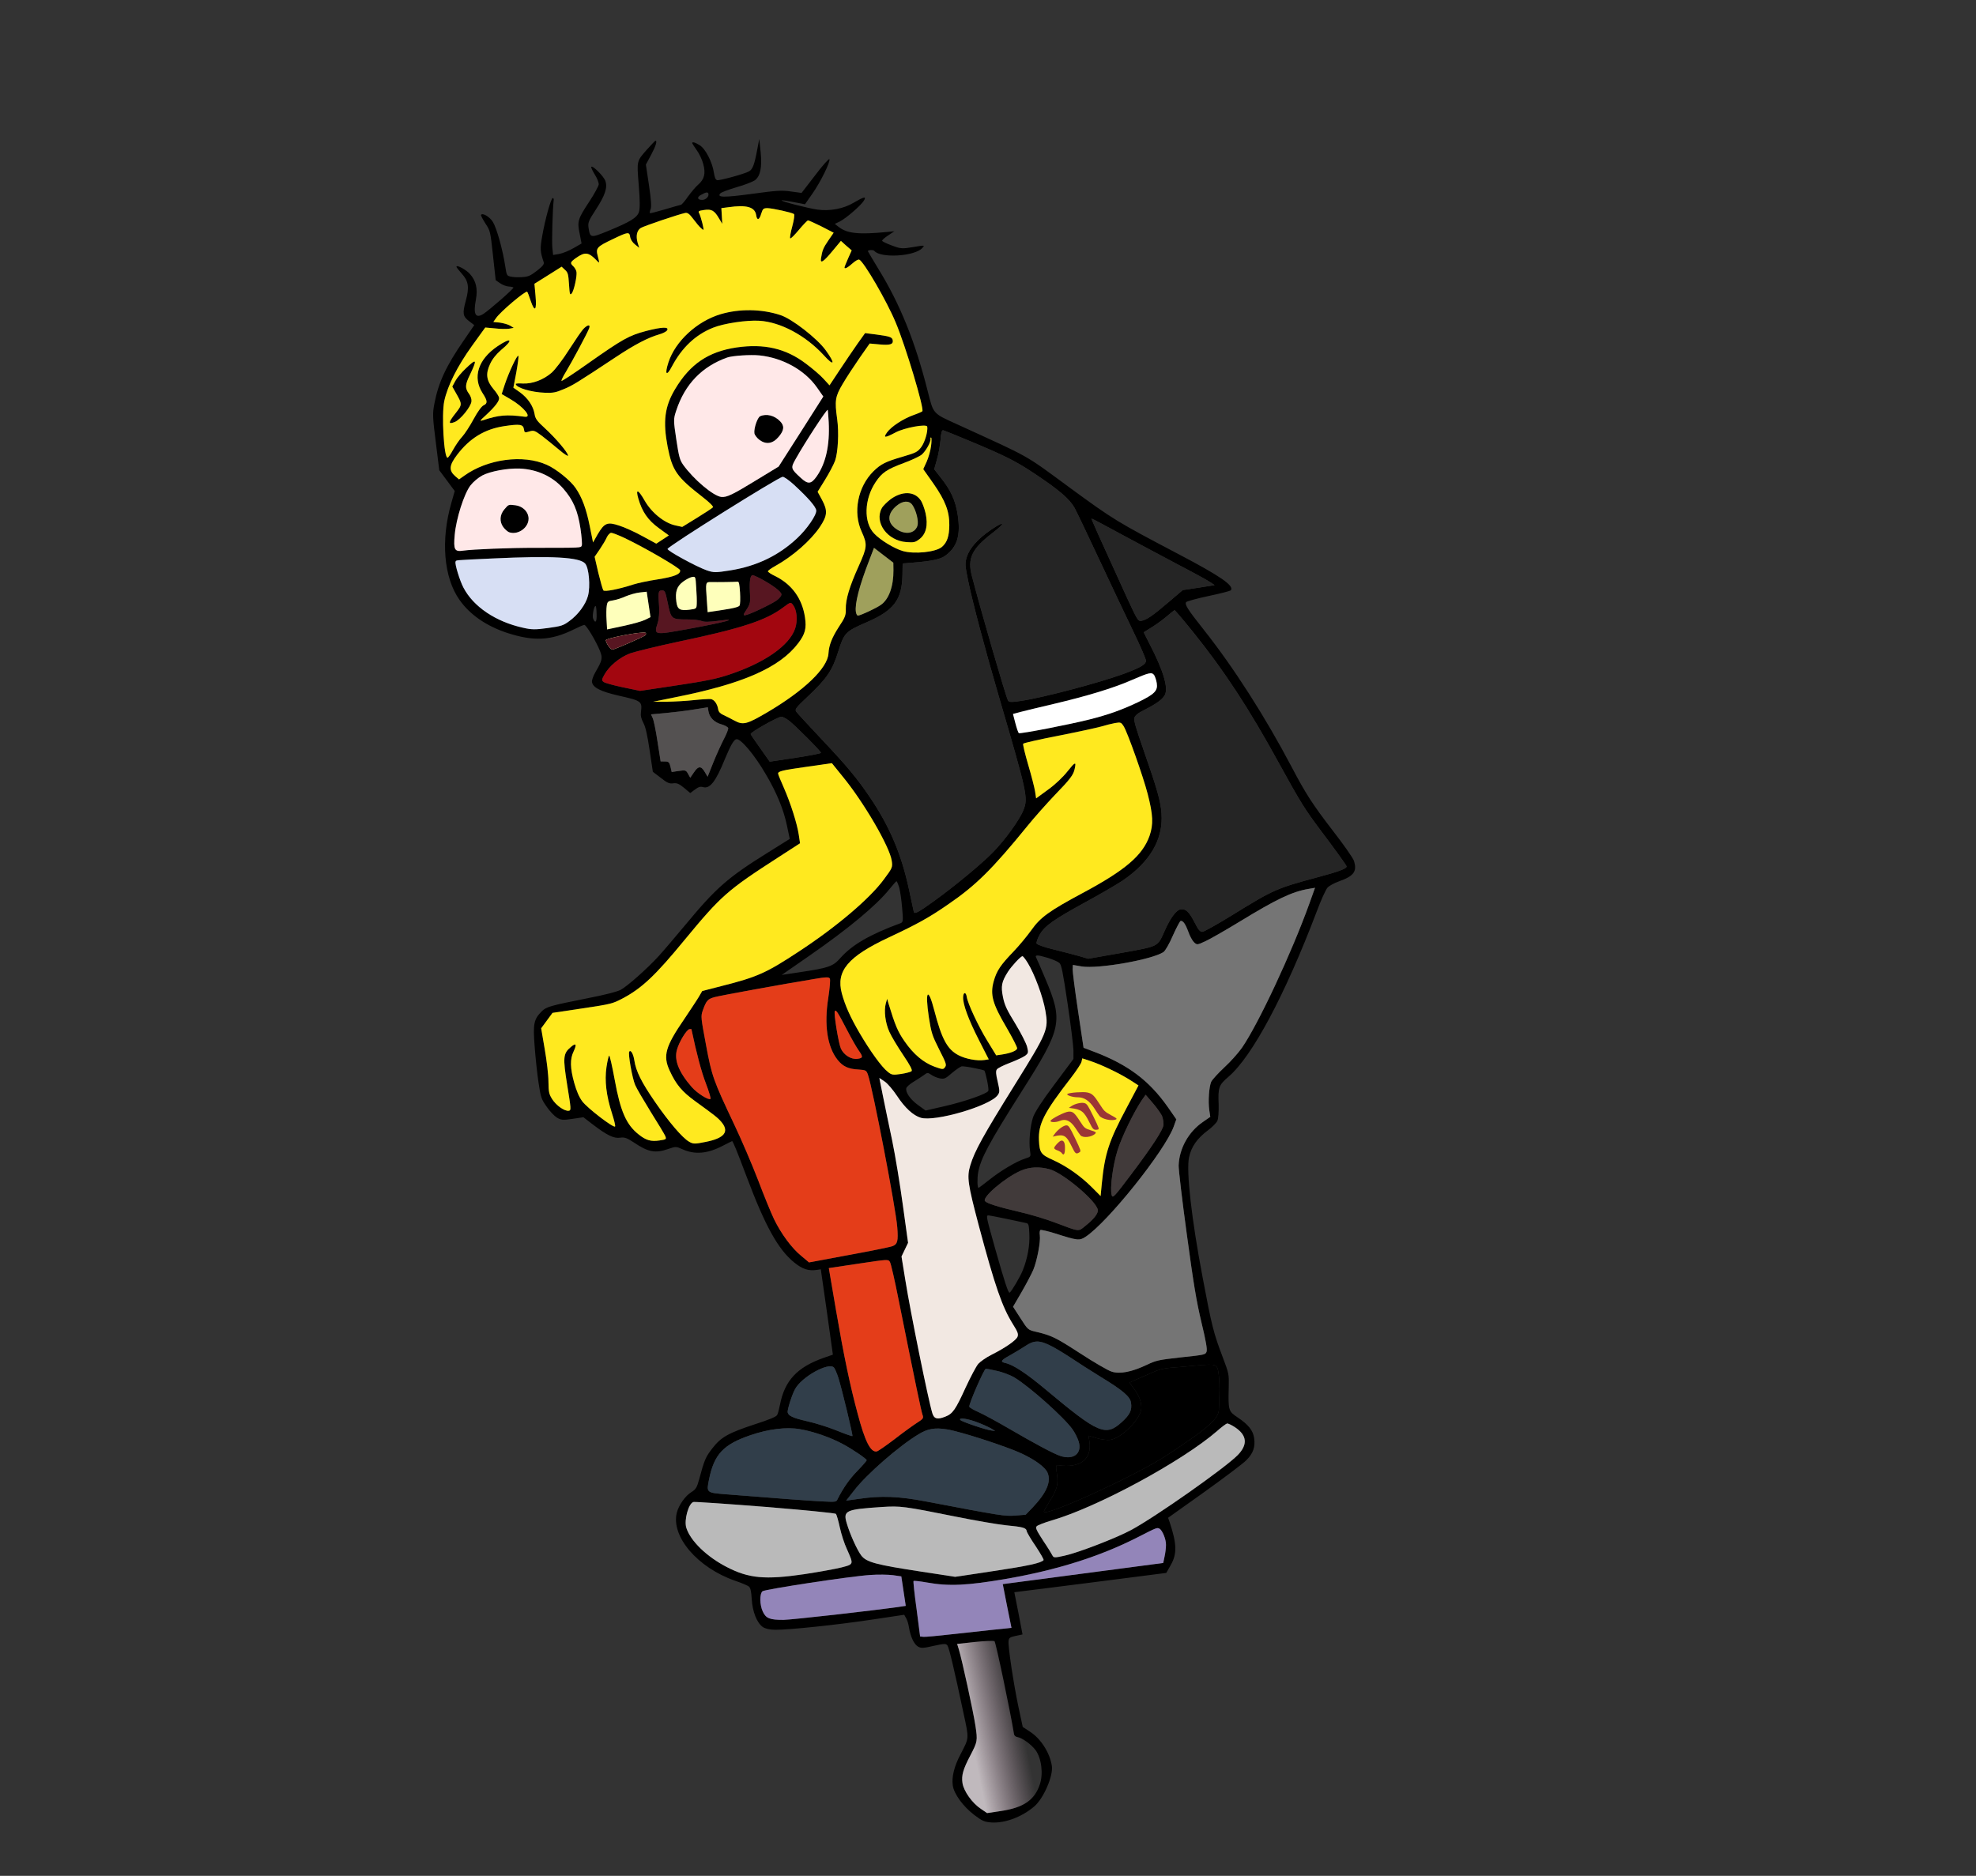 <svg width="317" height="301" viewBox="0 0 317 301" fill="none" xmlns="http://www.w3.org/2000/svg">
<rect x="0" y="0" width="317" height="301" fill="#333333" stroke="none"/>
<g clip-path="url(#clip0_19_388)">
<path d="M103.883 23.891C102.108 25.894 102.149 25.703 102.469 29.685C102.678 32.155 102.672 33.499 102.499 34.035C102.174 34.94 101.163 35.578 97.515 37.075C94.757 38.206 94.664 38.197 94.419 36.566C94.297 35.75 94.411 35.432 95.517 33.738C97.091 31.325 97.485 30.108 97.116 29.028C96.839 28.259 95.053 26.488 94.842 26.775C94.807 26.849 95.053 27.415 95.419 28.009C95.807 28.599 96.077 29.323 96.05 29.605C96.019 29.864 95.371 31.073 94.584 32.279C92.687 35.158 92.577 35.499 92.989 37.475L93.297 39.073L92.045 39.794C91.346 40.2 90.327 40.63 89.767 40.737L88.733 40.915L88.615 39.821C88.499 38.889 88.654 33.469 88.825 32.147C88.862 31.933 88.79 31.758 88.677 31.775C88.384 31.819 87.443 35.226 86.985 37.865C86.627 39.934 86.64 40.326 87.224 42.068C87.32 42.401 87.067 42.717 86.118 43.461C85.064 44.268 84.717 44.412 83.734 44.467C83.119 44.513 82.306 44.473 81.947 44.387C81.305 44.252 81.272 44.188 81.045 42.67C80.658 40.087 79.667 36.553 79.063 35.602C78.548 34.776 77.411 34.112 77.166 34.473C77.108 34.551 77.429 35.152 77.853 35.829C78.658 37.052 78.658 37.052 79.091 41.017L79.521 44.959L80.24 45.454C80.626 45.72 81.237 45.953 81.585 45.97C81.956 45.984 82.292 46.073 82.37 46.131C82.484 46.276 78.593 49.684 77.544 50.374C76.279 51.166 75.894 50.437 76.346 48.076C76.662 46.338 76.378 45.06 75.383 43.958C74.72 43.224 73.17 42.414 73.231 42.822C73.248 42.935 73.642 43.409 74.087 43.921C75.163 45.103 75.313 46.1 74.732 48.225C74.168 50.301 74.236 50.754 75.251 51.529L76.084 52.168L74.439 54.569C71.578 58.703 70.337 61.344 69.68 64.801C69.382 66.351 69.399 66.928 69.917 70.996L70.47 75.453L71.71 77.12L72.951 78.787L72.408 80.698C70.68 86.701 71.187 92.693 73.728 96.273C75.397 98.64 78.019 100.447 81.341 101.547C85.63 102.943 88.398 102.806 92.088 100.979C92.817 100.615 93.553 100.296 93.734 100.269C94.027 100.225 95.682 102.965 96.287 104.542C96.698 105.592 96.617 105.975 95.535 107.828C95.188 108.436 94.926 109.147 94.966 109.418C95.102 110.324 96.326 110.952 99.261 111.624C102.91 112.443 103.04 112.54 102.83 114.215C102.742 114.854 102.851 115.278 103.211 115.988C103.564 116.653 103.838 117.863 104.215 120.377L104.734 123.843L106.008 124.81C107.004 125.61 107.399 125.783 108.007 125.692C108.571 125.607 108.94 125.76 109.728 126.407L110.731 127.252L111.477 126.7C112.058 126.266 112.344 126.177 112.777 126.297C113.885 126.617 114.814 125.436 116.296 121.786C117.211 119.588 117.72 118.677 118.148 118.613C118.847 118.509 121.062 121.141 122.865 124.252C124.593 127.167 125.686 129.852 126.224 132.365L126.699 134.61L123.137 136.835C116.771 140.8 114.856 142.476 109.958 148.398C108.278 150.411 106.357 152.667 105.664 153.42C103.863 155.403 100.648 158.248 99.582 158.824C98.94 159.152 97.186 159.6 94.276 160.175C88.189 161.389 87.613 161.544 86.855 162.33C85.636 163.578 85.493 164.317 85.765 167.82C85.891 169.585 86.169 172.207 86.386 173.656C86.756 176.126 86.835 176.345 87.686 177.561C88.162 178.277 88.925 179.066 89.334 179.329C90.017 179.736 90.32 179.76 91.853 179.531L93.589 179.271L95.126 180.453C97.415 182.194 98.483 182.706 99.497 182.554C100.196 182.449 100.587 182.599 101.711 183.334C103.97 184.871 105.155 185.088 107.19 184.366C108.373 183.957 108.489 183.963 109.379 184.362C111.437 185.327 113.508 185.156 116.112 183.77C116.819 183.409 117.397 183.114 117.442 183.107C117.577 183.087 118.234 184.702 119.807 188.89C122.758 196.74 124.84 200.481 127.386 202.555C128.726 203.651 129.696 203.969 131.071 203.763L131.679 203.671L132.659 210.519L133.617 217.37L132.193 217.862C127.9 219.362 125.872 221.519 125.122 225.43C124.991 226.098 124.804 226.844 124.673 227.049C124.553 227.322 123.425 227.792 121.138 228.528C116.854 229.935 115.663 230.599 114.275 232.406C113.192 233.795 113.005 234.24 112.162 237.378C111.804 238.682 111.642 238.984 110.881 239.446C109.912 240.054 108.889 241.528 108.582 242.709C107.611 246.537 111.914 251.566 117.943 253.651C118.987 254.004 119.996 254.431 120.158 254.592C120.398 254.811 120.528 255.371 120.595 256.588C120.714 258.609 121.421 260.402 122.373 261.07C122.759 261.336 123.476 261.507 124.353 261.514C126.523 261.537 134.125 260.745 139.828 259.89L145.058 259.106L145.372 259.661C145.554 259.958 145.746 260.624 145.824 261.145C146.068 262.614 146.615 263.806 147.25 264.197C147.755 264.492 148.077 264.49 149.77 264.097C151.489 263.724 151.763 263.706 151.997 264.042C152.258 264.396 153.071 267.818 154.565 274.867C155.474 279.085 155.497 278.78 154.121 281.442C153.079 283.404 152.647 285.137 152.854 286.519C153.058 287.878 154.507 289.861 156.304 291.236C157.578 292.203 157.947 292.356 159.111 292.437C161.272 292.553 163.934 291.552 165.917 289.865C167.409 288.599 168.984 284.958 168.746 283.372C168.431 281.266 166.985 279.004 165.249 277.875L164.073 277.101L163.388 273.915C162.582 270.075 161.692 264.14 161.799 263.314C161.86 262.795 162.007 262.704 162.944 262.494L164.038 262.26L163.39 258.86L162.723 255.486L168.334 254.784C171.41 254.392 176.885 253.711 180.502 253.238L187.105 252.388L187.833 251.097C188.835 249.326 188.807 247.755 187.633 244.225L187.392 243.543L193.203 239.407C196.387 237.123 199.432 234.837 199.95 234.296C201.054 233.204 201.404 232.156 201.191 230.728C201.007 229.505 200.246 228.577 198.554 227.441C197.07 226.459 197.024 226.304 197.119 222.63C197.164 220.469 197.164 220.469 196.164 217.794C194.684 213.916 194.394 212.755 192.92 204.916C191.167 195.682 190.273 187.872 190.753 185.692C191.121 183.993 192.052 182.672 193.751 181.398C194.457 180.876 195.138 180.195 195.293 179.847C195.452 179.522 195.53 178.352 195.503 177.245C195.385 174.46 195.518 174.116 197.09 172.768C200.909 169.486 206.125 159.695 211.218 146.309C211.906 144.445 212.706 142.704 212.965 142.434C213.22 142.141 214.052 141.692 214.817 141.415C217.203 140.571 217.736 139.819 217.207 138.138C217.072 137.695 215.546 135.515 213.805 133.275C210.542 129.039 209.459 127.348 207.17 122.99C202.95 114.983 197.894 107.079 193.148 101.096C190.534 97.805 190.019 96.979 190.287 96.615C190.383 96.485 192.02 96.031 193.897 95.634C195.773 95.237 197.372 94.835 197.468 94.705C198.004 93.976 195.768 92.435 189.039 88.904C179.105 83.676 178.701 83.436 171.66 78.284C164.148 72.762 165.612 73.608 153.684 68.146C149.579 66.283 149.774 66.509 148.814 62.715C146.819 54.792 144.369 48.744 140.899 43.126C140.008 41.638 139.244 40.386 139.234 40.318C139.2 40.092 140.093 40.05 140.262 40.257C141.274 41.472 146.732 41.14 147.96 39.798C148.398 39.339 148.373 39.319 146.508 39.645C144.731 39.934 144.476 39.926 143.083 39.394C142.229 39.082 141.534 38.746 141.517 38.633C141.5 38.52 141.926 38.131 142.493 37.768L143.478 37.111L142.228 37.229C137.754 37.668 135.879 37.463 134.546 36.412L133.92 35.926L134.758 35.523C135.722 35.031 138.07 33.012 138.573 32.218C139.057 31.451 138.632 31.538 136.938 32.533C135.33 33.492 133.179 33.907 131.133 33.634C129.697 33.433 125.288 32.31 125.403 32.154C125.441 32.102 126.29 32.229 127.31 32.424L129.138 32.775L130.315 31.093C131.645 29.203 133.251 25.928 133.055 25.541C132.99 25.412 131.941 26.565 130.77 28.13L128.589 30.958L126.895 30.726C125.433 30.505 124.543 30.569 120.682 31.101C116.118 31.716 114.964 31.703 115.555 31.036C115.712 30.85 116.869 30.422 118.15 30.045C119.411 29.694 120.738 29.17 121.094 28.932C121.985 28.265 122.278 26.832 122.02 24.346L121.805 22.294L121.47 24.058C121.021 26.441 120.739 27.178 120.165 27.496C119.465 27.902 115.479 28.986 115.053 28.911C114.788 28.835 114.643 28.486 114.524 27.693C114.27 25.994 113.164 23.843 112.228 23.289C111.515 22.84 111.011 22.707 111.052 22.979C111.062 23.047 111.392 23.553 111.773 24.098C112.177 24.64 112.649 25.635 112.821 26.327C113.233 27.84 113.004 28.778 111.983 29.649C111.614 29.959 110.911 30.805 110.394 31.508C109.903 32.23 109.373 32.842 109.238 32.863C109.08 32.886 107.931 33.221 106.674 33.594C105.416 33.968 104.328 34.247 104.276 34.208C104.202 34.173 104.248 33.865 104.384 33.544C104.533 33.151 104.453 32.005 104.107 29.694L103.615 26.41L104.479 24.798C105.217 23.413 105.478 22.54 105.14 22.591C105.072 22.601 104.516 23.194 103.883 23.891ZM113.657 31.135C113.725 31.588 113.2 32.084 112.623 32.077C111.862 32.076 111.772 31.626 112.456 31.269C113.284 30.797 113.603 30.772 113.657 31.135ZM111.215 35.137C111.648 35.721 112.211 36.401 112.474 36.616C112.954 37.054 112.951 37.031 112.677 35.821C112.508 35.152 112.283 34.421 112.159 34.208C111.973 33.889 112.079 33.827 112.958 33.695C114.152 33.516 114.606 33.772 115.35 35.05L115.873 35.921L115.799 34.659L115.725 33.396L116.855 33.25C119.789 32.833 121.114 33.214 121.311 34.527C121.446 35.434 121.823 35.331 122.124 34.267C122.376 33.488 122.479 33.403 123.124 33.399C123.933 33.416 127.007 34.091 127.367 34.338C127.493 34.411 127.39 35.261 127.108 36.299C126.822 37.315 126.677 38.193 126.777 38.248C126.859 38.328 127.479 37.702 128.163 36.882C128.847 36.062 129.506 35.384 129.618 35.367C129.757 35.369 130.721 35.804 131.792 36.338L133.741 37.343L132.889 38.582C132.057 39.796 131.908 40.189 131.708 41.469C131.567 42.371 132.093 42.037 133.537 40.292L134.905 38.651L135.758 39.426L136.631 40.176L136.045 41.491C135.715 42.212 135.468 42.874 135.479 42.942C135.516 43.192 135.988 42.959 136.76 42.264C137.186 41.876 137.674 41.594 137.845 41.661C138.586 41.99 142.247 48.274 143.689 51.741C145.258 55.443 148.3 65.595 147.968 65.992C147.888 66.073 147.261 66.353 146.56 66.597C144.876 67.197 142.967 68.456 142.3 69.389C141.653 70.297 141.952 70.298 143.661 69.394C145.112 68.62 148.679 67.97 148.754 68.468C148.873 69.261 148.351 71.007 147.773 71.765C147.195 72.523 146.938 72.655 144.841 73.27C142.058 74.081 141.329 74.445 140.123 75.622C137.614 78.105 136.8 82.211 138.233 85.308C139.164 87.369 139.131 87.768 137.784 90.772C136.278 94.102 135.649 96.211 135.689 97.71C135.722 98.701 135.574 99.094 134.557 100.613C133.474 102.304 132.986 103.512 132.909 104.844C132.779 107.202 129.031 110.798 123.08 114.307C119.774 116.239 119.221 116.391 117.79 115.61C117.165 115.286 116.362 114.851 115.994 114.698C115.551 114.509 115.274 114.203 115.22 113.841C115.084 112.935 114.563 112.225 114.002 112.171C113.698 112.146 112.487 112.212 111.308 112.343C110.129 112.473 108.163 112.582 106.967 112.599L104.778 112.603L108.245 111.898C119.212 109.722 125.092 107.127 128.074 103.183C129.168 101.722 129.404 100.829 129.139 99.062C128.684 96.027 127.029 93.751 124.317 92.42C123.722 92.138 123.21 91.798 123.193 91.685C123.176 91.572 123.695 91.193 124.334 90.842C127.185 89.257 130.058 86.742 131.528 84.553C132.752 82.725 132.794 81.931 131.865 80.194L131.166 78.91L132.335 77.02C132.985 75.974 133.722 74.589 133.968 73.927C134.435 72.583 134.608 69.43 134.302 67.23C133.883 64.281 133.991 63.617 135.188 61.608C135.773 60.593 137.013 58.717 137.903 57.425L139.517 55.122L141.059 55.262C142.765 55.423 143.319 55.27 143.22 54.613C143.142 54.092 142.754 53.965 140.544 53.671L138.782 53.449L137.544 55.186C136.862 56.169 135.577 58.052 134.694 59.389L133.078 61.831L132.141 60.813C131.641 60.24 130.346 59.137 129.257 58.328C126.034 55.892 122.575 55.114 118.154 55.753C113.645 56.429 110.713 58.397 108.3 62.441C106.622 65.24 106.334 67.623 107.103 71.676C107.864 75.523 108.516 76.491 112.741 79.772C113.838 80.626 114.487 81.27 114.369 81.404C114.273 81.534 113.118 82.286 111.832 83.081L109.447 84.55L108.327 84.301C106.564 83.917 104.517 82.255 103.422 80.335C102.39 78.52 101.928 78.358 102.404 80.001C103.023 82.131 103.936 83.454 105.67 84.722L107.301 85.914L106.294 86.575L105.286 87.235L103.078 86.037C101.871 85.361 100.166 84.598 99.32 84.331C97.429 83.711 96.972 83.895 95.887 85.725L95.139 87.042L94.607 84.412C94.061 81.691 93.389 79.823 92.33 78.291C91.531 77.114 89.221 75.237 87.717 74.582C83.936 72.879 78.219 73.643 74.474 76.335L73.64 76.923L73.033 76.412C71.972 75.482 72.056 74.659 73.327 72.986C75.347 70.321 77.754 68.849 80.887 68.379C83.389 68.004 83.932 68.085 84.047 68.855C84.135 69.444 84.184 69.46 84.911 69.235C85.615 69.014 85.787 69.081 86.928 69.929C87.606 70.453 88.838 71.449 89.682 72.157C90.503 72.867 91.163 73.278 91.136 73.097C91.055 72.553 89.152 70.314 87.441 68.74C86.133 67.547 85.872 67.192 85.753 66.399C85.544 65.157 84.683 63.873 83.416 62.951L82.359 62.206L82.824 59.774C83.063 58.441 83.228 57.235 83.162 57.106C83.002 56.806 81.606 59.794 80.957 61.768L80.484 63.228L81.899 64.058C84.046 65.312 85.436 67.049 84.164 66.869C81.318 66.485 79.974 66.594 77.518 67.425C76.903 67.633 76.935 67.535 77.95 66.619C79.468 65.21 80.141 64.322 80.066 63.824C80.032 63.597 79.638 62.961 79.166 62.43C78.014 61.051 77.877 59.983 78.629 58.388C78.994 57.592 79.617 56.827 80.392 56.155C82.423 54.484 82.059 54.052 79.839 55.543C76.699 57.658 75.77 60.53 77.42 63.085C78.226 64.308 78.245 64.745 77.596 65.028C77.272 65.169 76.64 66.028 75.972 67.263C75.378 68.371 74.552 69.63 74.137 70.086C73.718 70.519 73.077 71.472 72.695 72.155C72.317 72.86 71.918 73.429 71.805 73.446C71.219 73.534 70.811 66.508 71.272 64.354C71.802 61.889 73.365 58.783 75.709 55.513L77.847 52.553L79.389 52.692C80.234 52.797 81.273 52.803 81.678 52.743L82.419 52.608L81.81 52.236C81.483 52.054 80.737 51.842 80.172 51.764L79.143 51.663L79.58 51.042C80.278 50.011 84.308 46.605 84.571 46.82C84.645 46.855 84.882 47.514 85.133 48.264C85.789 50.181 86.128 49.829 85.91 47.453L85.738 45.533L87.929 44.163L90.098 42.795L90.634 43.294C91.114 43.731 91.178 44 91.28 45.606C91.386 47.234 91.436 47.412 91.71 47.093C92.065 46.693 92.589 44.344 92.484 43.642C92.443 43.37 92.221 42.964 92.007 42.764C91.415 42.204 91.466 42.081 92.38 41.411C93.881 40.352 94.445 40.43 95.872 41.953C96.174 42.278 96.18 42.162 95.918 41.182C95.546 39.778 95.684 39.619 98.395 38.332C100.759 37.191 100.965 37.183 101.088 37.998C101.149 38.406 101.452 38.893 101.871 39.224L102.552 39.771L102.288 38.93C101.989 37.863 102.16 37.004 102.789 36.585C103.251 36.285 108.91 34.371 109.918 34.173C110.298 34.093 110.609 34.325 111.215 35.137ZM121.848 57.029C125.571 57.421 129.09 59.371 131.052 62.158L132.079 63.625L128.498 69.257L124.913 74.867L121.428 76.987C117.523 79.379 116.62 79.816 115.733 79.74C114.446 79.609 111.279 76.933 109.588 74.57C109.057 73.792 108.914 73.304 108.493 70.495C108.035 67.437 108.03 67.253 108.475 65.912C109.864 61.651 112.619 58.806 116.667 57.365C117.522 57.075 120.351 56.883 121.848 57.029ZM132.948 67.734C133.134 71.435 132.485 74.334 131.025 76.429C130.132 77.698 129.632 77.75 128.483 76.694C126.827 75.182 126.817 75.114 127.673 73.596C129.165 70.941 132.652 65.601 132.791 65.765C132.817 65.784 132.882 66.678 132.948 67.734ZM83.382 75.185C86.143 75.304 88.64 76.435 90.364 78.4C91.951 80.224 92.689 81.92 93.124 84.819C93.32 86.133 93.414 87.37 93.325 87.546C93.173 87.916 93.308 87.895 85.98 87.905C81.899 87.891 75.759 88.14 74.316 88.356C72.919 88.566 72.729 88.223 72.947 85.828C73.178 83.223 74.447 79.234 75.469 77.9C75.913 77.324 76.71 76.648 77.372 76.294C78.653 75.616 81.435 75.106 83.382 75.185ZM155.354 70.675C161.204 73.111 162.874 73.949 165.894 75.951C169.86 78.576 171.605 80.075 172.396 81.508C172.746 82.151 174.561 85.955 176.429 89.96C178.293 93.942 180.721 99.068 181.825 101.357C182.928 103.647 183.84 105.734 183.836 106.012C183.834 106.615 183.009 107.109 180.17 108.16C176.235 109.583 167.413 111.925 163.851 112.458C162.161 112.712 161.858 112.688 161.694 112.365C161.255 111.435 157.332 97.871 155.918 92.432C155.168 89.58 155.907 88.056 159.257 85.493C161.408 83.85 161.215 83.485 158.998 84.999C156.926 86.398 155.545 87.948 155.108 89.334C154.784 90.401 154.802 90.677 155.321 93.216C156.014 96.61 158.021 104.16 160.199 111.616C164.782 127.281 164.959 127.996 164.193 129.963C163.557 131.564 161.209 134.811 159.229 136.822C157.306 138.755 153.205 142.149 149.857 144.573C147.215 146.474 146.66 146.766 146.582 146.245C146.561 146.109 146.204 144.495 145.816 142.677C144.604 137.045 142.716 132.603 139.577 127.955C137.474 124.842 135.899 122.948 131.625 118.423C129.679 116.352 127.946 114.481 127.77 114.23C127.458 113.836 127.611 113.628 129.57 111.783C132.64 108.891 133.549 107.573 134.493 104.49C135.431 101.524 135.652 101.306 139.116 99.814C143.422 97.941 144.708 96.22 144.778 92.225L144.806 90.415L146.514 90.275C149.452 90.043 150.859 89.739 151.628 89.184C153.561 87.782 154.137 85.936 153.645 82.651C153.289 80.272 152.509 78.606 150.839 76.54L149.869 75.296L150.29 73.797C150.539 72.995 150.786 71.569 150.879 70.651C150.96 69.504 151.092 68.998 151.305 69.036C151.473 69.08 153.313 69.823 155.354 70.675ZM149.361 71.597C149.279 72.281 148.962 73.394 148.67 74.063L148.115 75.281L149.755 77.606C151.665 80.354 152.313 82.063 152.294 84.243C152.284 86.028 151.95 87.028 151.114 87.755C150.134 88.597 146.684 88.952 144.83 88.419C143.43 88.004 141.225 86.666 140.237 85.61C138.518 83.83 138.625 80.085 140.494 77.326C141.491 75.833 142.287 75.297 145.016 74.286C146.283 73.818 147.552 73.211 147.859 72.957C148.513 72.395 149.353 70.926 149.278 70.428C149.251 70.247 149.305 70.146 149.386 70.226C149.464 70.284 149.462 70.887 149.361 71.597ZM127.379 77.786C129.652 79.878 130.852 81.273 130.943 81.884C131.049 82.587 129.461 84.909 127.841 86.403C124.889 89.161 121.362 90.848 117.176 91.521C114.767 91.906 114.49 91.901 113.323 91.497C111.642 90.892 106.974 88.349 107.095 88.076C107.316 87.556 124.743 76.653 125.551 76.508C125.754 76.478 126.577 77.049 127.379 77.786ZM100.244 86.346C103.547 87.936 109.026 91.121 109.107 91.503C109.202 92.138 108.179 92.546 105.455 92.977C104.013 93.193 102.271 93.57 101.612 93.784C99.194 94.564 97.021 94.982 96.8 94.737C96.686 94.592 96.334 93.325 95.985 91.918L95.392 89.343L96.224 88.13C96.677 87.46 97.193 86.595 97.345 86.225C97.519 85.852 97.817 85.529 98.019 85.499C98.2 85.472 99.202 85.854 100.244 86.346ZM79.113 89.606C88.588 89.159 92.981 89.404 93.872 90.428C94.48 91.101 94.741 94.073 94.327 95.618C93.957 96.993 92.77 98.607 91.379 99.626C90.362 100.381 90.076 100.47 87.909 100.772C85.921 101.046 85.277 101.05 83.891 100.725C79.528 99.758 75.968 97.373 74.355 94.303C73.779 93.231 72.927 90.464 73.085 90.139C73.206 89.866 72.613 89.908 79.113 89.606ZM143.331 91.493C143.347 94.061 142.621 96.138 141.329 97.05C140.579 97.58 138.211 98.699 137.648 98.783C137.512 98.803 137.356 98.526 137.305 98.186C137.108 96.872 137.869 93.956 139.466 89.848L140.212 87.907L141.775 89.109L143.312 90.291L143.331 91.493ZM111.687 94.266C111.765 95.251 111.803 96.426 111.778 96.87C111.739 97.686 111.739 97.686 110.563 97.84C109.069 98.017 108.664 97.777 108.506 96.573C108.288 94.961 108.571 94.085 109.588 93.33C110.085 92.955 110.749 92.624 111.043 92.58C111.584 92.499 111.587 92.521 111.687 94.266ZM180.024 85.808C182.656 87.22 186.741 89.41 189.068 90.637C191.418 91.859 193.678 93.096 194.089 93.382L194.857 93.892L192.291 94.299L189.744 94.681L187.434 96.649C184.9 98.812 183.896 99.495 183.085 99.617C182.566 99.694 182.439 99.459 180.767 95.841C176.204 85.848 175.027 83.222 175.117 83.208C175.185 83.198 177.389 84.373 180.024 85.808ZM104.051 96.986L104.357 99.025L103.499 99.454C103.027 99.687 101.457 100.131 100.005 100.441L97.392 100.995L97.306 99.502C97.252 98.677 97.26 97.656 97.334 97.228C97.439 96.541 97.519 96.459 98.375 96.331C98.894 96.253 99.817 95.953 100.398 95.68C101.006 95.427 102 95.139 102.612 95.071L103.745 94.947L104.051 96.986ZM116.42 93.395C117.316 93.376 118.167 93.365 118.325 93.341C118.55 93.307 118.63 93.689 118.721 95.065C118.777 96.053 118.758 97.005 118.644 97.161C118.539 97.385 117.718 97.601 116.005 97.858L113.526 98.229L113.385 96.212C113.177 93.441 113.189 93.37 114.069 93.4C114.485 93.407 115.546 93.41 116.42 93.395ZM122.132 92.909C123.99 93.928 125.287 94.892 125.355 95.345C125.389 95.571 125.082 95.988 124.605 96.337C123.665 96.988 120.266 98.609 119.59 98.71C119.184 98.771 119.213 98.651 119.777 97.802C120.357 96.904 120.41 96.642 120.307 95.036C120.21 93.313 120.342 92.344 120.725 92.287C120.815 92.273 121.455 92.548 122.132 92.909ZM107.138 96.824C107.654 99.341 107.732 99.399 110.22 99.396C111.21 99.387 112.243 99.51 112.563 99.647C112.935 99.823 113.808 99.808 115.322 99.605C118.939 99.132 116.191 99.868 110.47 100.911C104.862 101.937 104.885 101.933 105.511 99.963C105.716 99.33 105.801 98.206 105.74 97.335C105.57 94.975 105.604 94.738 106.204 94.741C106.665 94.741 106.73 94.87 107.138 96.824ZM95.71 98.537C95.761 99.803 95.509 100.119 95.151 99.269C94.964 98.788 95.328 97.066 95.565 97.262C95.639 97.297 95.705 97.889 95.71 98.537ZM127.257 97.121C127.841 97.937 127.992 99.559 127.563 100.85C126.639 103.606 122.589 106.414 116.809 108.299C114.899 108.932 113.177 109.283 108.534 109.979L102.673 110.857L99.96 110.291C98.462 109.983 97.067 109.59 96.859 109.436C96.499 109.189 96.524 109.046 96.941 108.289C97.72 106.875 99.379 105.491 101.08 104.843C101.935 104.552 105.269 103.728 108.529 103.031C118.987 100.839 122.875 99.561 125.671 97.451C126.831 96.583 126.854 96.579 127.257 97.121ZM103.582 101.549C103.667 101.652 103.627 101.844 103.524 101.929C103.197 102.209 98.74 104.151 98.29 104.219C97.974 104.266 97.28 103.328 97.192 102.739C97.141 102.399 103.306 101.243 103.582 101.549ZM191.426 101.447C196.412 107.648 200.355 113.658 205.242 122.584C208.602 128.704 209.359 129.911 211.893 133.283C214.107 136.217 215.997 138.829 216.024 139.01C216.078 139.373 214.812 139.841 211.289 140.786C204.819 142.52 204.279 142.763 197.739 146.8C195.313 148.299 193.124 149.53 192.869 149.522C192.524 149.527 192.215 149.157 191.655 148.036C190.746 146.273 190.236 145.794 189.402 145.919C188.703 146.023 187.762 147.276 186.833 149.384C185.676 151.966 185.974 151.806 179.915 152.899L174.571 153.839L173.004 153.379C172.138 153.138 170.316 152.67 168.927 152.322C167.542 151.997 166.371 151.571 166.299 151.396C166.227 151.222 166.454 150.585 166.782 150.004C167.561 148.59 169.02 147.561 174.218 144.72C176.456 143.505 179.062 141.979 180.028 141.348C184.505 138.315 186.635 134.683 186.332 130.513C186.198 128.542 185.622 126.543 183.484 120.425C182.232 116.837 181.861 115.596 181.984 115.184C182.11 114.794 182.581 114.4 183.612 113.898C185.561 112.911 186.536 112.186 186.872 111.51C187.46 110.356 186.633 107.608 184.425 103.33L183.476 101.457L184.804 100.633C185.542 100.175 186.623 99.388 187.235 98.856C187.827 98.35 188.362 97.922 188.43 97.912C188.498 97.902 189.841 99.484 191.426 101.447ZM111.258 113.856L113.554 113.488L113.642 114.077C113.795 115.097 114.562 115.908 115.715 116.222C116.293 116.39 116.795 116.662 116.822 116.843C116.85 117.024 116.533 117.836 116.101 118.642C115.691 119.445 114.927 121.111 114.424 122.368L113.519 124.634L113.088 123.911C112.493 122.865 112.032 122.865 111.337 123.919L110.731 124.797L110.385 124.177C110.064 123.577 109.945 123.548 108.885 123.707L107.758 123.876L107.562 123.026C107.385 122.311 107.275 122.188 106.675 122.186L105.982 122.174L105.484 119.006C105.223 117.261 104.875 115.553 104.711 115.231L104.436 114.623L106.688 114.425C107.938 114.307 109.977 114.071 111.258 113.856ZM126.601 115.656C127.675 116.514 131.661 120.502 131.705 120.797C131.718 120.887 129.883 121.255 127.607 121.596L123.482 122.215L121.96 120.057C121.116 118.886 120.431 117.854 120.421 117.786C120.38 117.514 124.521 115.157 125.307 115.016C125.506 114.963 126.082 115.27 126.601 115.656ZM185.149 108.317C185.299 108.549 185.504 109.144 185.578 109.642C185.758 110.843 185.218 111.387 182.597 112.66C179.95 113.914 177.873 114.665 174.697 115.465C171.476 116.272 163.682 117.788 163.452 117.637C163.352 117.583 163.104 116.855 162.889 116.031L162.507 114.559L163.704 114.241C164.37 114.072 166.748 113.484 169.02 112.958C174.407 111.687 178.617 110.408 181.516 109.139C184.372 107.901 184.752 107.821 185.149 108.317ZM135.206 124.626C138.59 128.752 142.718 135.845 143.058 138.111C143.214 139.153 143.163 139.276 141.82 141.076C139.564 144.17 134.227 148.699 128.183 152.662C122.961 156.108 121.492 156.768 115.874 158.189L112.656 159.019L112.106 159.958C111.813 160.465 110.758 162.036 109.817 163.451C106.734 167.943 106.329 169.394 107.424 171.777C108.453 174.032 109.406 175.163 111.578 176.737C114.68 178.981 115.125 179.332 115.71 180.008C117.053 181.59 116.242 182.638 113.175 183.237C111.453 183.588 111.198 183.58 110.54 183.192C109.482 182.586 107.332 180.083 105.034 176.745C102.912 173.658 102.025 171.892 101.767 170.17C101.61 169.128 101.202 168.402 100.953 168.74C100.72 169.03 101.434 173.023 101.893 174.089C102.113 174.635 103.253 176.548 104.382 178.394C105.531 180.214 106.575 181.956 106.713 182.26C106.933 182.806 106.914 182.832 105.787 183.001C104.434 183.204 103.64 182.975 102.488 182.059C100.478 180.485 99.536 178.356 98.608 173.238C98.221 171.118 97.821 169.372 97.731 169.385C97.641 169.399 97.444 170.239 97.293 171.234C96.978 173.435 97.263 175.801 98.171 178.63C98.515 179.69 98.751 180.651 98.674 180.755C98.441 181.045 94.248 177.828 93.415 176.726C92.894 176.016 92.503 175.102 92.115 173.747C91.459 171.367 91.429 169.936 92.01 168.737C92.568 167.542 92.415 167.287 91.598 167.988C90.326 169.036 90.283 169.668 91 174.146C91.619 177.968 91.649 178.172 91.243 178.232C90.567 178.334 89.225 177.377 88.592 176.383C88.077 175.557 88.013 175.289 87.984 173.556C87.989 172.513 87.707 170.17 87.387 168.341L86.817 164.999L87.717 163.776L88.636 162.526L93.415 161.81C98.081 161.111 98.258 161.061 99.924 160.186C102.956 158.573 105.139 156.532 109.797 150.855C115.707 143.692 116.664 142.854 124.945 137.513L128.349 135.312L128.142 133.931C127.873 132.141 126.83 128.87 125.744 126.392C125.259 125.307 124.858 124.324 124.834 124.166C124.773 123.758 125.462 123.585 129.616 123.009L133.452 122.457L135.206 124.626ZM180.276 116.552C180.919 117.613 183.396 124.607 184.11 127.372C184.99 130.784 185.053 132.28 184.409 134.137C183.289 137.269 180.531 139.628 173.682 143.295C168.349 146.156 166.912 147.182 165.467 149.228C164.781 150.188 163.513 151.721 162.636 152.64C160.522 154.833 159.897 155.737 159.417 157.454C158.817 159.605 159.218 161.05 161.475 164.881C162.438 166.543 163.217 168.048 163.177 168.239C163.092 168.599 162.115 169 160.763 169.203L159.816 169.345L158.35 166.947C156.947 164.656 155.253 161.042 155.09 159.955C154.971 159.162 154.555 159.155 154.513 159.949C154.428 161.073 155.359 163.597 157.054 166.91L158.622 169.987L157.9 170.095C156.773 170.264 154.901 169.919 153.774 169.324C151.975 168.389 151.082 166.74 149.887 162.148C148.894 158.29 148.363 158.902 149.008 163.206C149.408 165.717 149.51 166.095 150.659 168.378C151.801 170.616 151.887 170.881 151.597 171.248C151.332 171.636 151.19 171.611 149.949 171.171C148.145 170.515 146.535 169.158 145.091 167.058C144.003 165.485 143.605 164.525 142.475 160.827L142.322 160.27L142.109 160.997C141.782 162.204 142.029 164.159 142.678 165.567C142.993 166.284 143.976 167.92 144.866 169.246C146.082 171.056 146.413 171.724 146.23 171.891C146.086 172.005 145.311 172.214 144.544 172.329C143.237 172.524 143.024 172.487 142.417 171.976C141.454 171.24 139.561 168.605 137.918 165.794C136.432 163.261 135.567 161.329 135.046 159.392C134.094 155.806 136.007 153.504 142.619 150.406C147.142 148.292 149.119 147.185 152.064 145.145C156.538 142.089 159.168 139.495 164.851 132.505C165.959 131.135 167.893 128.969 169.147 127.646C171.722 124.99 172.201 124.34 172.403 123.383C172.681 122.16 172.504 122.21 171.261 123.762C170.546 124.68 169.275 125.89 168.131 126.71L166.22 128.108L166.057 127.021C165.965 126.409 165.47 124.491 164.954 122.739C164.435 120.964 164.069 119.444 164.145 119.34C164.241 119.209 166.784 118.643 169.784 118.055C172.806 117.463 175.864 116.796 176.594 116.594C177.321 116.369 178.345 116.123 178.882 116.019C179.781 115.861 179.881 115.916 180.276 116.552ZM144.254 142.402C144.41 142.98 144.631 144.453 144.724 145.69C144.917 147.745 144.883 147.982 144.468 148.137C139.575 149.935 136.712 151.592 134.839 153.702C133.617 155.09 132.958 155.304 128.247 156.011L125.407 156.436L129.833 153.364C136.179 148.962 140.604 145.265 142.702 142.657C143.245 141.974 143.741 141.436 143.805 141.403C143.895 141.39 144.079 141.849 144.254 142.402ZM210.069 144.952C207.19 152.957 201.847 164.366 199.213 168.165C198.622 168.995 197.36 170.412 196.386 171.299C195.416 172.209 194.486 173.228 194.308 173.579C193.966 174.371 193.787 176.714 194.001 178.142L194.16 179.206L192.97 180.033C190.671 181.605 189.182 184.283 189.084 187.008C189.069 187.682 189.658 192.689 190.402 198.113C191.481 206.081 191.934 208.792 192.743 212.192C193.475 215.232 193.694 216.542 193.561 216.887C193.404 217.373 193.246 217.397 189.503 217.796C185.853 218.204 185.496 218.281 183.99 218.993C181.58 220.141 179.655 220.522 178.346 220.093C177.768 219.925 175.495 218.598 173.272 217.148C169.317 214.591 168.744 214.306 166.186 213.694C164.92 213.397 164.894 213.378 163.72 211.539L162.519 209.68L163.875 207.346C164.626 206.053 165.468 204.444 165.76 203.775C166.371 202.317 166.963 199.194 166.814 198.197C166.759 197.835 166.795 197.459 166.898 197.374C166.978 197.293 168.098 197.542 169.333 197.936C172.891 199.07 173.172 199.097 174.137 198.466C177.666 196.177 186.886 184.651 188.289 180.781L188.712 179.606L187.388 177.697C184.367 173.378 180.966 170.831 175.492 168.756L173.831 168.125L172.938 162.167C172.449 158.905 172.068 155.905 172.082 155.532L172.115 154.833L173.558 155.079C176.202 155.494 184.759 154.003 186.649 152.77C186.922 152.59 187.619 151.397 188.163 150.111C188.734 148.844 189.29 147.788 189.403 147.771C189.786 147.714 190.164 148.236 190.628 149.487C190.872 150.192 191.284 150.941 191.553 151.201C192.034 151.639 192.056 151.635 193.329 151.051C194.042 150.736 196.504 149.324 198.827 147.911C204.761 144.288 207.254 143.081 209.929 142.634L210.963 142.456L210.069 144.952ZM133.123 157.017C133.24 157.185 133.106 158.594 132.875 160.134C132.189 164.476 132.712 167.964 134.362 170.056C135.215 171.133 136.105 171.532 137.708 171.616C138.895 171.693 138.995 171.747 139.239 172.452C139.99 174.54 143.728 193.945 143.944 196.923C144.118 199.167 143.983 199.65 143.177 199.956C142.83 200.101 139.697 200.733 136.175 201.376L129.785 202.566L128.546 201.524C127.024 200.293 125.317 197.978 124.184 195.646C123.719 194.697 122.553 191.837 121.599 189.317C120.62 186.777 118.92 182.816 117.809 180.481C114.402 173.279 114.201 172.707 113.257 167.637C112.447 163.312 112.413 163.085 112.735 162.157C113.322 160.54 113.517 160.303 114.669 159.991C115.689 159.722 125.447 157.936 130.644 157.087C132.508 156.762 132.992 156.759 133.123 157.017ZM164.846 154.463C165.968 156.263 167.331 159.973 167.712 162.209C168.228 165.189 168.06 165.608 162.766 174.114C157.715 182.236 156.353 184.687 155.661 186.991C155.089 188.86 155.255 189.97 157.014 196.632C159.638 206.453 160.772 209.711 162.502 212.485C163.259 213.692 163.407 214.064 163.239 214.483C163.046 215.044 161.315 216.253 159.022 217.408C158.228 217.805 157.289 218.455 156.953 218.829C156.617 219.204 155.721 220.913 154.918 222.632C153.288 226.211 152.832 226.859 151.656 227.313C150.373 227.829 149.843 227.677 149.566 226.746C148.941 224.732 146.048 210.504 145.229 205.346L144.624 201.616L145.151 200.518L145.677 199.419L144.842 193.384C144.391 190.07 143.618 185.368 143.119 182.965C142.598 180.565 141.951 177.326 141.627 175.777L141.067 172.965L141.913 173.534C142.373 173.835 143.268 174.882 143.894 175.831C145.175 177.77 146.487 178.986 147.718 179.357C149.987 180.036 158.775 177.468 160.038 175.75C160.402 175.256 160.394 175.049 160.057 173.57C159.758 172.341 159.732 171.859 159.923 171.599C160.054 171.394 160.998 170.928 162.001 170.546C163.004 170.164 164.103 169.652 164.436 169.417C164.975 169.012 165.006 168.914 164.77 167.954C164.614 167.375 163.767 165.719 162.879 164.254C161.537 162.069 161.171 161.313 160.906 160.01C160.548 158.234 160.675 157.543 161.701 155.93C162.3 155.007 163.707 153.475 164.022 153.428C164.112 153.415 164.48 153.869 164.846 154.463ZM168.096 153.698C168.894 153.949 169.732 154.31 169.946 154.509C170.29 154.805 170.498 155.885 171.265 161.005C171.771 164.38 172.187 167.769 172.209 168.53L172.21 169.919L169.197 173.961C167.141 176.701 166.039 178.418 165.729 179.275C165.269 180.664 165.024 183.179 165.248 184.674C165.387 185.603 165.387 185.603 164.464 185.903C163.078 186.343 160.558 187.832 158.706 189.314C157.799 190.029 157.033 190.607 156.988 190.614C156.785 190.644 156.745 189.145 156.918 188.146C157.336 185.86 158.633 183.442 163.89 175.15C170.38 164.936 170.594 163.908 167.663 156.959C167.013 155.389 166.357 153.935 166.255 153.719C165.945 153.186 166.406 153.187 168.096 153.698ZM110.923 165.138C111.736 169.023 112.526 171.985 113.242 173.847C113.736 175.139 114.063 176.248 113.983 176.33C113.676 176.584 111.842 175.423 110.98 174.441C108.893 172.044 108.117 170.098 108.604 168.427C108.946 167.172 110.15 165.208 110.601 165.14C110.781 165.113 110.92 165.116 110.923 165.138ZM135.847 165.201C136.561 166.577 137.407 168.071 137.726 168.51C138.489 169.6 138.467 169.765 137.588 169.897C136.574 170.049 135.379 169.302 134.9 168.262C134.513 167.37 133.719 162.533 133.929 162.246C134.121 161.986 134.388 162.386 135.847 165.201ZM156.224 171.366C157.102 171.535 157.845 171.725 157.897 171.763C158.108 171.94 158.693 174.771 158.55 175.047C158.322 175.521 154.707 176.781 151.386 177.534L148.49 178.199L147.274 177.316C146.032 176.414 145.241 175.282 145.393 174.61C145.434 174.419 145.921 173.975 146.469 173.638C147.041 173.298 147.775 172.817 148.15 172.552C148.791 172.063 148.84 172.079 149.43 172.477C149.741 172.708 150.378 172.96 150.782 173.038C151.492 173.163 151.665 173.091 152.725 172.168C153.36 171.633 154.072 171.155 154.271 171.102C154.474 171.072 155.368 171.193 156.224 171.366ZM178.154 171.599C179.245 172.108 180.701 172.908 181.391 173.361L182.642 174.169L180.792 177.666C177.893 183.08 177.244 185.054 176.755 189.944L176.567 191.918L175.183 190.527C173.367 188.715 171.176 187.167 168.973 186.154C166.974 185.272 166.765 184.956 166.673 182.955C166.56 180.355 167.484 178.526 171.772 172.996C172.64 171.87 173.431 170.686 173.499 170.375L173.624 169.823L174.885 170.237C175.586 170.456 177.061 171.068 178.154 171.599ZM186.458 179.179C186.587 179.577 186.675 180.166 186.655 180.493C186.571 181.316 184.885 183.908 181.464 188.451C178.734 192.08 178.495 192.324 178.342 191.768C178.044 190.701 178.513 187.064 179.275 184.61C179.957 182.4 181.967 178.277 183.275 176.391L183.788 175.665L184.988 177.06C185.658 177.84 186.333 178.804 186.458 179.179ZM168.41 187.628C170.627 188.269 175.906 192.735 176.116 194.14C176.201 194.706 175.486 195.624 174.044 196.766C172.977 197.644 173.186 197.659 169.278 196.184C167.858 195.632 165.325 194.877 163.629 194.482C160.167 193.681 158.329 193.1 158.02 192.729C157.515 192.133 161.193 188.988 163.721 187.868C165.148 187.237 166.727 187.162 168.41 187.628ZM161.513 195.587C163.06 195.911 164.491 196.229 164.704 196.267C165.017 196.359 165.08 196.627 165.136 198.078C165.217 199.849 164.84 201.944 164.084 203.818C163.666 204.876 162.269 207.24 161.973 207.423C161.762 207.547 161.168 205.737 159.644 200.337C158.262 195.426 158.185 195.067 158.501 195.019C158.614 195.002 159.967 195.263 161.513 195.587ZM142.777 202.518C142.934 202.795 143.53 205.393 144.104 208.294C146.917 222.302 147.79 226.433 147.991 227.005C148.189 227.555 148.135 227.655 147.082 228.323C146.473 228.715 144.85 229.885 143.488 230.946C142.122 231.984 140.849 232.87 140.646 232.9C139.655 233.049 138.771 231.305 137.599 226.872C136.359 222.286 135.376 217.57 134.108 210.186L132.964 203.479L137.743 202.763C142.477 202.053 142.522 202.046 142.777 202.518ZM133.761 219.41C133.92 219.548 134.242 220.311 134.496 221.083C135.124 223.12 136.842 230.274 136.749 230.427C136.689 230.482 135.57 230.094 134.244 229.552C132.918 229.009 130.766 228.336 129.455 228.046C127.237 227.545 126.444 227.177 126.359 226.611C126.295 226.18 127.079 223.724 127.553 222.888C128.599 220.948 132.852 218.573 133.761 219.41ZM168.401 215.863C169.093 216.176 170.59 217.087 171.714 217.822C172.841 218.579 175.035 219.987 176.583 220.937C180.158 223.111 181.297 224.098 181.443 225.072C181.623 226.273 181.271 226.997 179.993 228.161C177.378 230.545 176.246 230.066 167.839 223.034C164.676 220.382 162.554 218.986 161.291 218.712C160.41 218.52 160.556 218.266 162.091 217.434C162.813 217.025 163.891 216.377 164.479 215.988C165.838 215.066 166.709 215.028 168.401 215.863ZM159.889 219.964C160.793 220.153 162.063 220.634 162.721 221.022C165.205 222.526 170.687 227.425 172.059 229.35C172.437 229.873 172.869 230.758 173.041 231.288C173.632 233.237 172.229 234.328 170.07 233.609C168.951 233.221 166.096 231.703 161.828 229.216C160.06 228.184 157.927 227.021 157.086 226.638C156.222 226.258 155.517 225.854 155.496 225.718C155.428 225.265 157.862 219.666 158.155 219.622C158.2 219.615 158.981 219.753 159.889 219.964ZM191.731 219.13C195.211 218.817 195.259 218.832 195.5 220.441C195.609 221.166 195.668 222.639 195.625 223.734C195.582 224.829 195.542 225.947 195.537 226.225C195.494 227.321 194.423 228.477 191.553 230.552C189.969 231.669 187.666 233.219 186.443 233.981C181.001 237.344 167.597 243.406 167.471 242.568C167.454 242.455 167.874 241.72 168.393 240.878C169.588 239.008 169.811 238.188 169.549 236.443C169.366 235.22 169.387 235.055 169.765 235.114C173.277 235.63 175.2 234.16 174.769 231.284L174.633 230.378L175.983 230.777C176.707 230.993 177.669 231.104 178.097 231.04C179.968 230.759 183.026 227.637 183.101 225.982C183.129 224.935 182.75 223.95 181.887 222.805C181.513 222.305 181.216 221.864 181.235 221.837C181.277 221.808 181.794 221.568 182.379 221.319C182.986 221.065 184.089 220.576 184.866 220.228C185.836 219.781 186.724 219.556 187.749 219.472C188.571 219.418 190.368 219.264 191.731 219.13ZM128.333 229.326C130.509 229.695 133.282 230.669 135.189 231.703C136.817 232.571 139.001 234.073 139.035 234.3C139.049 234.39 138.381 235.162 137.562 236.003C136.282 237.306 135.259 238.78 134.353 240.583C134.163 241.006 134.05 241.022 131.961 240.919C130.058 240.833 123.858 240.373 116.439 239.771C113.313 239.521 113.313 239.521 113.751 237.371C114.575 233.333 116.046 231.77 120.432 230.278C123.281 229.296 126.225 228.947 128.333 229.326ZM156.892 228.265C157.723 228.581 158.664 229.019 159.017 229.221L159.652 229.612L159.065 229.538C158.152 229.443 154.289 228.123 154.065 227.855C153.697 227.401 155.324 227.643 156.892 228.265ZM151.916 229.358C153.991 229.673 161.476 232.095 163.906 233.236C166.112 234.272 167.695 235.447 168.056 236.32C168.663 237.757 167.893 239.54 165.664 241.889L164.548 243.053L162.885 243.186C161.222 243.319 160.68 243.239 148.438 240.904C144.215 240.101 141.338 239.977 137.889 240.493L135.744 240.792L137.041 239.138C139.007 236.574 144.266 231.987 147.376 230.131C148.833 229.241 149.979 229.046 151.916 229.358ZM122.85 241.798C128.941 242.298 133.993 242.791 134.103 242.914C134.214 243.036 134.502 244.035 134.729 245.09C134.96 246.167 135.475 247.757 135.878 248.6C136.96 251.055 136.995 250.981 135 251.511C134.044 251.747 131.353 252.243 128.986 252.598C122.739 253.511 120.145 253.274 116.624 251.463C113.403 249.814 110.763 247.269 110.099 245.145C109.706 243.907 110.488 241.126 111.277 241.008C111.57 240.964 116.786 241.317 122.85 241.798ZM198.147 229.031C200.069 230.318 200.199 231.803 198.561 233.485C196.543 235.548 185.242 243.495 181.421 245.527C179.032 246.811 172.931 249.162 170.787 249.622C169.226 249.972 169.042 249.976 168.849 249.611C168.748 249.395 168.075 248.291 167.335 247.198C166.226 245.488 166.082 245.139 166.322 244.894C166.482 244.732 167.549 244.317 168.652 243.989C176.032 241.864 189.674 234.469 195.282 229.599C195.993 228.96 196.721 228.434 196.856 228.413C197.014 228.39 197.609 228.671 198.147 229.031ZM141.429 241.816C144.465 241.616 144.959 241.681 153.418 243.377C156.437 243.99 159.984 244.594 161.32 244.741C164.15 245.012 164.631 245.148 164.713 245.692C164.743 245.895 165.393 247.002 166.159 248.115C166.906 249.254 167.494 250.254 167.414 250.336C167.088 250.778 165.038 251.248 159.425 252.089L153.226 253.018L147.801 252.187C140.535 251.075 139.001 250.68 138.171 249.6C137.48 248.684 136.339 246.145 135.82 244.37C135.247 242.395 135.678 242.191 141.429 241.816ZM185.993 245.281C186.466 245.512 187.083 247.017 187.055 247.902C187.055 248.365 186.952 249.214 186.827 249.766L186.612 250.794L180.148 251.647C176.599 252.109 170.792 252.887 167.266 253.346L160.869 254.189L161.557 257.699L162.267 261.206L159.226 261.522C157.547 261.704 154.51 262.044 152.445 262.261C150.384 262.5 148.451 262.674 148.17 262.647L147.609 262.592L147.047 258.229C146.706 255.802 146.494 253.772 146.552 253.694C146.609 253.616 147.571 253.727 148.707 253.927C152.213 254.56 155.187 254.415 161.366 253.35C169.566 251.936 176.452 249.746 182.406 246.722C182.469 246.69 182.531 246.659 182.592 246.628C185.556 245.115 185.603 245.09 185.993 245.281ZM139.606 252.72C140.86 252.625 142.501 252.657 143.253 252.752L144.595 252.945L144.952 255.323L145.305 257.679L144.584 257.787C139.982 258.454 127.129 259.894 125.705 259.922C123.493 259.929 122.882 259.697 122.371 258.592C121.866 257.533 121.849 255.729 122.32 255.334C122.734 255.017 136.275 252.941 139.606 252.72ZM159.546 263.35C159.753 263.505 162.101 274.71 162.683 278.282C162.713 278.486 162.953 278.705 163.234 278.733C164.015 278.87 165.438 279.908 166.129 280.823C167.083 282.116 167.392 284.641 166.815 286.325C165.993 288.834 164.193 290.054 160.609 290.591L158.355 290.929L157.38 290.264C155.973 289.34 154.602 287.415 154.405 286.101C154.221 284.878 154.51 283.885 155.658 281.698C156.821 279.462 156.849 279.342 156.486 276.918C156.15 274.676 154.31 266.243 153.817 264.649L153.549 263.786L156.407 263.473C157.995 263.305 159.416 263.254 159.546 263.35ZM93.559 52.815C93.281 53.111 92.26 54.608 91.288 56.12C90.32 57.655 89.069 59.301 88.499 59.804C87.173 60.952 85.427 61.607 83.873 61.539C83.244 61.495 82.718 61.527 82.732 61.618C82.824 62.229 85.26 62.953 87.436 63.02C88.688 63.064 89.138 62.997 90.395 62.461C91.828 61.876 92.483 61.476 98.815 57.285C101.834 55.281 103.95 54.176 105.784 53.646C106.337 53.494 106.915 53.199 107.023 52.997C107.373 52.412 106.203 52.449 103.652 53.109C100.882 53.848 99.925 54.385 94.358 58.3C92.088 59.914 90.156 61.176 90.079 61.119C90.023 61.057 90.318 60.411 90.783 59.67C91.726 58.116 94.285 53.355 94.525 52.647C94.752 52.011 94.234 52.089 93.559 52.815ZM115.624 50.411C111.829 51.536 108.345 54.745 107.239 58.13C106.59 60.103 106.922 60.47 107.799 58.787C109.398 55.768 111.6 53.701 114.383 52.589C116.122 51.888 119.797 51.338 121.845 51.471C125.219 51.683 129.226 53.816 132.145 56.991C133.858 58.889 134.061 58.395 132.464 56.202C131.096 54.3 127.052 51.154 125.187 50.553C122.182 49.567 118.648 49.518 115.624 50.411ZM74.708 59.137C74.081 59.718 73.317 60.62 73.047 61.123L72.561 62.03L73.126 63.034C74.188 64.89 74.168 64.916 73.086 66.306C71.904 67.803 71.862 68.134 72.952 67.716C73.864 67.347 75.557 65.264 75.635 64.395C75.677 64.064 75.509 63.557 75.248 63.202C74.581 62.283 74.596 61.772 75.371 60.173C76.599 57.603 76.481 57.436 74.708 59.137ZM121.951 66.788C121.517 66.969 120.912 68.773 121.024 69.521C121.064 69.793 121.439 70.292 121.854 70.601C122.914 71.368 123.973 71.209 124.913 70.096C125.814 69.034 125.87 68.331 125.136 67.584C124.261 66.673 122.966 66.334 121.951 66.788ZM80.927 81.714C80.179 82.567 80.094 83.692 80.732 84.569C80.993 84.924 81.418 85.3 81.664 85.402C83.196 85.937 85.01 84.507 84.776 82.944C84.633 81.992 83.779 81.217 82.698 81.078C81.55 80.949 81.614 80.916 80.927 81.714ZM142.89 80.094C142.291 80.554 141.629 81.209 141.451 81.56C140.227 83.851 142.37 86.773 145.422 86.987C146.609 87.064 146.811 87.034 147.494 86.514C148.571 85.704 148.909 84.264 148.485 82.359C148.292 81.531 147.939 80.565 147.656 80.213C146.662 78.811 144.721 78.777 142.89 80.094ZM146.343 80.989C146.985 81.889 147.411 83.655 147.175 84.385C146.724 85.68 145.117 85.875 143.664 84.795C142.29 83.774 142.36 82.397 143.833 81.157C144.817 80.338 145.822 80.28 146.343 80.989Z" fill="black"/>
<path d="M191.731 219.13C195.211 218.817 195.259 218.832 195.5 220.441C195.609 221.166 195.668 222.639 195.625 223.734C195.582 224.829 195.542 225.947 195.537 226.225C195.494 227.321 194.423 228.477 191.553 230.552C189.969 231.669 187.666 233.219 186.443 233.981C181.001 237.344 167.597 243.406 167.471 242.568C167.454 242.455 167.874 241.72 168.393 240.878C169.588 239.008 169.811 238.188 169.549 236.443C169.366 235.22 169.387 235.055 169.765 235.114C173.277 235.63 175.2 234.16 174.769 231.284L174.633 230.378L175.983 230.777C176.707 230.993 177.669 231.104 178.097 231.04C179.968 230.759 183.026 227.637 183.101 225.982C183.129 224.935 182.75 223.95 181.887 222.805C181.513 222.305 181.216 221.864 181.235 221.837C181.277 221.808 181.794 221.568 182.379 221.319C182.986 221.065 184.089 220.576 184.866 220.228C185.836 219.781 186.724 219.556 187.749 219.472C188.571 219.418 190.368 219.264 191.731 219.13Z" fill="black"/>
<path d="M104.051 96.986L104.356 99.025L103.499 99.454C103.027 99.687 101.457 100.131 100.005 100.441L97.392 100.995L97.306 99.502C97.252 98.677 97.26 97.656 97.334 97.228C97.439 96.541 97.519 96.459 98.375 96.331C98.894 96.253 99.817 95.953 100.398 95.68C101.006 95.427 102 95.139 102.612 95.071L103.745 94.947L104.051 96.986Z" fill="#FEFFBB"/>
<path d="M111.687 94.266C111.765 95.251 111.803 96.426 111.778 96.87C111.739 97.686 111.739 97.687 110.563 97.84C109.069 98.017 108.664 97.777 108.506 96.573C108.288 94.961 108.571 94.085 109.588 93.33C110.085 92.955 110.749 92.624 111.043 92.58C111.584 92.499 111.587 92.521 111.687 94.266Z" fill="#FEFFBB"/>
<path d="M116.42 93.395C117.316 93.376 118.167 93.365 118.325 93.341C118.55 93.307 118.63 93.689 118.721 95.065C118.777 96.053 118.758 97.005 118.644 97.161C118.539 97.385 117.718 97.601 116.005 97.858L113.526 98.229L113.385 96.212C113.177 93.441 113.189 93.37 114.069 93.4C114.485 93.407 115.546 93.41 116.42 93.395Z" fill="#FEFFBB"/>
<path d="M103.582 101.549C103.667 101.652 103.627 101.844 103.524 101.929C103.197 102.209 98.74 104.151 98.29 104.219C97.974 104.266 97.28 103.328 97.192 102.739C97.141 102.399 103.306 101.243 103.582 101.549Z" fill="#FEFFBB"/>
<path d="M111.258 113.856L113.554 113.488L113.642 114.077C113.795 115.097 114.562 115.908 115.715 116.222C116.294 116.39 116.795 116.662 116.822 116.843C116.85 117.024 116.533 117.836 116.101 118.642C115.691 119.445 114.927 121.111 114.424 122.368L113.519 124.634L113.088 123.911C112.493 122.865 112.032 122.865 111.337 123.919L110.731 124.797L110.385 124.177C110.064 123.577 109.945 123.548 108.885 123.707L107.758 123.876L107.562 123.026C107.385 122.311 107.275 122.188 106.675 122.186L105.982 122.174L105.484 119.006C105.223 117.261 104.875 115.553 104.711 115.231L104.436 114.623L106.688 114.425C107.938 114.307 109.977 114.071 111.258 113.856Z" fill="#545151"/>
<path d="M146.343 80.989C146.985 81.889 147.411 83.655 147.175 84.385C146.724 85.68 145.117 85.875 143.664 84.796C142.289 83.774 142.36 82.397 143.833 81.157C144.817 80.338 145.822 80.28 146.343 80.989Z" fill="#9FA05C"/>
<path d="M143.331 91.493C143.347 94.061 142.621 96.139 141.329 97.05C140.579 97.58 138.211 98.699 137.648 98.783C137.512 98.803 137.356 98.526 137.305 98.186C137.108 96.872 137.869 93.956 139.466 89.848L140.212 87.907L141.775 89.109L143.312 90.291L143.331 91.493Z" fill="#9FA05C"/>
<path d="M185.149 108.317C185.299 108.549 185.504 109.144 185.578 109.642C185.758 110.843 185.218 111.387 182.597 112.66C179.95 113.914 177.873 114.665 174.697 115.465C171.476 116.272 163.682 117.788 163.452 117.637C163.352 117.583 163.104 116.855 162.889 116.031L162.507 114.559L163.704 114.241C164.37 114.072 166.748 113.484 169.02 112.958C174.407 111.687 178.617 110.408 181.516 109.139C184.372 107.901 184.752 107.821 185.149 108.317Z" fill="white"/>
<path d="M198.147 229.031C200.069 230.318 200.199 231.804 198.561 233.485C196.542 235.548 185.242 243.495 181.42 245.527C179.032 246.811 172.93 249.162 170.787 249.622C169.226 249.972 169.042 249.976 168.849 249.611C168.748 249.395 168.075 248.291 167.335 247.198C166.226 245.488 166.082 245.139 166.322 244.895C166.481 244.732 167.549 244.317 168.652 243.989C176.032 241.864 189.674 234.47 195.282 229.599C195.993 228.96 196.721 228.434 196.856 228.413C197.014 228.39 197.609 228.671 198.147 229.031Z" fill="#BABABA"/>
<path d="M141.429 241.816C144.465 241.616 144.958 241.681 153.418 243.377C156.437 243.99 159.984 244.594 161.32 244.741C164.15 245.012 164.631 245.148 164.712 245.692C164.743 245.896 165.393 247.002 166.159 248.115C166.906 249.254 167.494 250.254 167.414 250.336C167.088 250.778 165.038 251.248 159.425 252.089L153.226 253.018L147.801 252.187C140.535 251.075 139.001 250.68 138.171 249.6C137.48 248.684 136.339 246.146 135.82 244.37C135.247 242.395 135.677 242.191 141.429 241.816Z" fill="#BABABA"/>
<path d="M122.85 241.798C128.94 242.298 133.993 242.791 134.103 242.914C134.214 243.036 134.502 244.035 134.729 245.09C134.96 246.167 135.475 247.757 135.877 248.6C136.96 251.055 136.995 250.981 135 251.511C134.044 251.747 131.353 252.243 128.986 252.598C122.739 253.511 120.145 253.274 116.623 251.463C113.403 249.815 110.763 247.269 110.099 245.145C109.706 243.907 110.488 241.126 111.277 241.008C111.57 240.964 116.785 241.317 122.85 241.798Z" fill="#BABABA"/>
<path d="M168.401 215.863C169.093 216.176 170.59 217.087 171.714 217.822C172.841 218.579 175.035 219.987 176.583 220.937C180.158 223.111 181.297 224.098 181.443 225.072C181.623 226.273 181.271 226.997 179.993 228.161C177.377 230.545 176.245 230.066 167.839 223.035C164.676 220.382 162.554 218.986 161.291 218.712C160.41 218.52 160.556 218.266 162.091 217.434C162.813 217.025 163.891 216.377 164.478 215.988C165.838 215.066 166.709 215.028 168.401 215.863Z" fill="#313E4A"/>
<path d="M159.889 219.964C160.793 220.153 162.063 220.634 162.721 221.022C165.205 222.526 170.687 227.425 172.059 229.35C172.437 229.873 172.869 230.758 173.041 231.288C173.632 233.237 172.228 234.328 170.07 233.609C168.951 233.221 166.096 231.703 161.828 229.216C160.06 228.184 157.927 227.021 157.086 226.638C156.222 226.258 155.516 225.854 155.496 225.718C155.428 225.265 157.862 219.666 158.155 219.622C158.2 219.615 158.981 219.753 159.889 219.964Z" fill="#313E4A"/>
<path d="M151.916 229.358C153.991 229.673 161.476 232.095 163.906 233.236C166.112 234.272 167.694 235.447 168.056 236.32C168.663 237.757 167.893 239.54 165.664 241.89L164.547 243.053L162.885 243.186C161.222 243.319 160.68 243.239 148.438 240.904C144.215 240.101 141.338 239.977 137.889 240.493L135.744 240.792L137.041 239.138C139.007 236.574 144.266 231.987 147.376 230.131C148.833 229.241 149.979 229.046 151.916 229.358Z" fill="#313E4A"/>
<path d="M133.761 219.41C133.92 219.548 134.242 220.311 134.496 221.083C135.124 223.12 136.842 230.274 136.749 230.427C136.688 230.482 135.57 230.094 134.244 229.552C132.918 229.009 130.766 228.336 129.455 228.046C127.236 227.545 126.444 227.177 126.359 226.611C126.294 226.18 127.079 223.724 127.553 222.888C128.599 220.948 132.852 218.574 133.761 219.41Z" fill="#313E4A"/>
<path d="M128.333 229.326C130.509 229.695 133.282 230.669 135.189 231.703C136.817 232.571 139.001 234.073 139.035 234.3C139.049 234.39 138.381 235.162 137.562 236.003C136.282 237.306 135.258 238.78 134.353 240.583C134.163 241.006 134.05 241.022 131.96 240.919C130.058 240.833 123.858 240.373 116.438 239.771C113.313 239.521 113.313 239.521 113.751 237.371C114.575 233.333 116.046 231.77 120.432 230.278C123.281 229.296 126.225 228.947 128.333 229.326Z" fill="#313E4A"/>
<path d="M156.892 228.265C157.723 228.581 158.664 229.019 159.017 229.221L159.652 229.612L159.065 229.538C158.152 229.443 154.289 228.123 154.065 227.855C153.697 227.401 155.324 227.643 156.892 228.265Z" fill="#313E4A"/>
<path fill-rule="evenodd" clip-rule="evenodd" d="M121.848 57.029C125.571 57.421 129.09 59.371 131.052 62.158L132.079 63.625L128.498 69.257L124.913 74.867L121.428 76.987C117.523 79.379 116.62 79.816 115.733 79.74C114.446 79.609 111.279 76.934 109.588 74.57C109.057 73.793 108.914 73.304 108.493 70.495C108.035 67.437 108.03 67.253 108.475 65.912C109.864 61.651 112.619 58.806 116.667 57.366C117.522 57.075 120.351 56.883 121.848 57.029ZM121.024 69.521C120.912 68.773 121.517 66.969 121.951 66.788C122.966 66.334 124.261 66.673 125.136 67.584C125.87 68.331 125.814 69.034 124.913 70.096C123.973 71.21 122.914 71.368 121.854 70.601C121.439 70.292 121.064 69.793 121.024 69.521Z" fill="#FFE8E8"/>
<path fill-rule="evenodd" clip-rule="evenodd" d="M83.382 75.185C86.143 75.304 88.64 76.435 90.364 78.4C91.951 80.224 92.689 81.92 93.124 84.82C93.32 86.133 93.414 87.37 93.325 87.546C93.173 87.916 93.308 87.895 85.98 87.905C81.899 87.891 75.759 88.14 74.316 88.356C72.919 88.566 72.729 88.223 72.947 85.828C73.178 83.223 74.447 79.234 75.469 77.9C75.913 77.324 76.71 76.648 77.372 76.294C78.653 75.616 81.435 75.106 83.382 75.185ZM80.732 84.569C80.094 83.692 80.179 82.567 80.927 81.714C81.614 80.916 81.55 80.949 82.698 81.078C83.779 81.217 84.633 81.992 84.776 82.944C85.01 84.507 83.196 85.937 81.664 85.402C81.418 85.3 80.993 84.924 80.732 84.569Z" fill="#FFE8E8"/>
<path d="M132.948 67.734C133.134 71.435 132.485 74.334 131.025 76.429C130.132 77.698 129.632 77.75 128.483 76.695C126.827 75.182 126.817 75.114 127.673 73.596C129.165 70.941 132.652 65.601 132.791 65.765C132.817 65.784 132.882 66.678 132.948 67.734Z" fill="#FFE8E8"/>
<path d="M79.113 89.606C88.588 89.159 92.981 89.404 93.872 90.428C94.48 91.101 94.741 94.073 94.327 95.618C93.957 96.993 92.77 98.607 91.378 99.626C90.362 100.381 90.076 100.47 87.909 100.772C85.921 101.046 85.277 101.05 83.891 100.725C79.528 99.758 75.967 97.373 74.355 94.303C73.779 93.231 72.927 90.464 73.085 90.139C73.206 89.866 72.613 89.909 79.113 89.606Z" fill="#D7DFF4"/>
<path d="M127.379 77.786C129.651 79.878 130.852 81.273 130.943 81.884C131.048 82.587 129.461 84.909 127.841 86.403C124.889 89.161 121.362 90.848 117.176 91.522C114.767 91.906 114.49 91.901 113.323 91.497C111.642 90.892 106.974 88.349 107.095 88.076C107.316 87.556 124.743 76.653 125.551 76.508C125.754 76.478 126.577 77.05 127.379 77.786Z" fill="#D7DFF4"/>
<path d="M122.132 92.909C123.99 93.928 125.287 94.892 125.355 95.345C125.389 95.571 125.082 95.988 124.605 96.337C123.665 96.988 120.266 98.609 119.59 98.71C119.184 98.771 119.213 98.651 119.777 97.802C120.357 96.904 120.41 96.642 120.307 95.036C120.21 93.313 120.342 92.344 120.725 92.287C120.815 92.273 121.455 92.548 122.132 92.909Z" fill="#571621"/>
<path d="M107.138 96.824C107.654 99.341 107.731 99.399 110.22 99.396C111.21 99.387 112.243 99.51 112.563 99.648C112.935 99.823 113.808 99.808 115.322 99.605C118.939 99.132 116.191 99.868 110.47 100.911C104.862 101.937 104.885 101.933 105.511 99.963C105.716 99.33 105.801 98.206 105.74 97.335C105.57 94.975 105.604 94.738 106.204 94.741C106.665 94.741 106.73 94.87 107.138 96.824Z" fill="#571621"/>
<path d="M103.582 101.549C103.667 101.652 103.627 101.844 103.524 101.929C103.197 102.209 98.74 104.151 98.29 104.219C97.974 104.266 97.28 103.328 97.192 102.739C97.141 102.399 103.306 101.243 103.582 101.549Z" fill="#571621"/>
<path d="M127.257 97.121C127.841 97.937 127.992 99.559 127.563 100.851C126.639 103.606 122.589 106.414 116.809 108.299C114.899 108.932 113.177 109.283 108.534 109.979L102.673 110.858L99.96 110.291C98.462 109.983 97.067 109.59 96.859 109.436C96.499 109.189 96.524 109.046 96.941 108.289C97.72 106.875 99.379 105.491 101.08 104.843C101.935 104.552 105.269 103.728 108.529 103.031C118.987 100.839 122.875 99.561 125.671 97.451C126.831 96.583 126.854 96.579 127.257 97.121Z" fill="#A2060F"/>
<path d="M180.276 116.552C180.919 117.613 183.396 124.607 184.11 127.372C184.99 130.784 185.053 132.28 184.409 134.137C183.288 137.269 180.531 139.628 173.682 143.295C168.348 146.156 166.912 147.182 165.467 149.228C164.781 150.188 163.513 151.721 162.636 152.64C160.522 154.833 159.897 155.737 159.417 157.454C158.817 159.605 159.218 161.05 161.475 164.881C162.438 166.543 163.217 168.048 163.176 168.239C163.092 168.599 162.115 169 160.763 169.203L159.816 169.345L158.35 166.947C156.947 164.656 155.253 161.042 155.09 159.955C154.971 159.162 154.555 159.155 154.513 159.949C154.428 161.073 155.359 163.597 157.054 166.91L158.621 169.987L157.9 170.095C156.773 170.264 154.901 169.919 153.774 169.324C151.975 168.389 151.082 166.74 149.887 162.148C148.894 158.29 148.363 158.902 149.008 163.206C149.408 165.717 149.51 166.095 150.659 168.378C151.801 170.616 151.887 170.881 151.596 171.248C151.332 171.636 151.19 171.611 149.948 171.171C148.145 170.515 146.535 169.158 145.091 167.058C144.003 165.485 143.605 164.525 142.475 160.827L142.322 160.27L142.109 160.997C141.782 162.204 142.029 164.159 142.678 165.567C142.993 166.284 143.976 167.92 144.866 169.246C146.082 171.056 146.413 171.724 146.23 171.891C146.086 172.005 145.311 172.214 144.544 172.329C143.237 172.525 143.024 172.487 142.417 171.976C141.454 171.24 139.561 168.605 137.918 165.794C136.432 163.261 135.567 161.329 135.046 159.392C134.093 155.806 136.007 153.504 142.618 150.406C147.142 148.292 149.119 147.185 152.063 145.145C156.538 142.089 159.168 139.495 164.851 132.505C165.959 131.135 167.893 128.969 169.147 127.646C171.722 124.99 172.201 124.34 172.403 123.383C172.681 122.16 172.504 122.21 171.261 123.762C170.546 124.68 169.275 125.89 168.131 126.71L166.22 128.108L166.057 127.021C165.965 126.409 165.47 124.491 164.954 122.739C164.435 120.964 164.068 119.444 164.145 119.34C164.241 119.209 166.783 118.643 169.784 118.055C172.806 117.463 175.864 116.796 176.594 116.594C177.321 116.369 178.345 116.123 178.882 116.019C179.78 115.861 179.881 115.916 180.276 116.552Z" fill="#FFE91F"/>
<path d="M135.206 124.626C138.59 128.752 142.718 135.845 143.058 138.111C143.214 139.153 143.163 139.276 141.819 141.076C139.564 144.17 134.227 148.699 128.183 152.662C122.96 156.108 121.492 156.768 115.874 158.189L112.656 159.019L112.106 159.958C111.813 160.465 110.758 162.036 109.817 163.451C106.734 167.943 106.329 169.394 107.424 171.777C108.453 174.032 109.406 175.163 111.578 176.737C114.68 178.981 115.124 179.332 115.71 180.008C117.053 181.59 116.242 182.638 113.175 183.237C111.452 183.588 111.198 183.58 110.54 183.192C109.481 182.586 107.332 180.083 105.034 176.745C102.912 173.658 102.024 171.892 101.766 170.17C101.61 169.128 101.202 168.402 100.953 168.74C100.72 169.03 101.433 173.023 101.893 174.089C102.113 174.635 103.252 176.548 104.382 178.394C105.53 180.214 106.575 181.956 106.713 182.26C106.933 182.806 106.914 182.832 105.787 183.001C104.434 183.204 103.64 182.975 102.488 182.059C100.477 180.485 99.536 178.356 98.608 173.238C98.221 171.118 97.821 169.372 97.731 169.385C97.641 169.399 97.444 170.239 97.293 171.234C96.978 173.435 97.263 175.801 98.171 178.63C98.515 179.69 98.751 180.651 98.674 180.755C98.441 181.045 94.248 177.828 93.415 176.726C92.893 176.016 92.503 175.102 92.115 173.747C91.459 171.367 91.429 169.936 92.01 168.737C92.568 167.542 92.415 167.287 91.598 167.988C90.326 169.036 90.282 169.668 91 174.146C91.619 177.968 91.649 178.172 91.243 178.232C90.567 178.334 89.225 177.377 88.592 176.383C88.077 175.557 88.013 175.289 87.984 173.556C87.989 172.513 87.707 170.17 87.387 168.341L86.817 164.999L87.717 163.776L88.636 162.526L93.415 161.81C98.081 161.111 98.258 161.061 99.924 160.186C102.956 158.573 105.139 156.532 109.796 150.855C115.706 143.692 116.664 142.854 124.945 137.513L128.348 135.312L128.141 133.931C127.873 132.141 126.83 128.87 125.744 126.392C125.259 125.307 124.858 124.324 124.834 124.166C124.773 123.758 125.462 123.585 129.616 123.009L133.452 122.457L135.206 124.626Z" fill="#FFE91F"/>
<path d="M178.154 171.599C179.244 172.108 180.701 172.908 181.391 173.361L182.642 174.169L180.792 177.666C177.893 183.08 177.243 185.054 176.755 189.944L176.567 191.918L175.183 190.527C173.367 188.715 171.176 187.167 168.973 186.154C166.974 185.272 166.765 184.956 166.673 182.955C166.56 180.355 167.484 178.526 171.772 172.996C172.64 171.87 173.431 170.686 173.499 170.375L173.624 169.823L174.885 170.237C175.586 170.456 177.06 171.068 178.154 171.599Z" fill="#FFE91F"/>
<path fill-rule="evenodd" clip-rule="evenodd" d="M111.215 35.137C111.648 35.721 112.211 36.401 112.473 36.616C112.954 37.054 112.951 37.031 112.677 35.821C112.508 35.152 112.283 34.421 112.159 34.208C111.973 33.889 112.078 33.827 112.958 33.695C114.152 33.516 114.606 33.772 115.35 35.05L115.873 35.922L115.799 34.659L115.725 33.396L116.855 33.25C119.789 32.833 121.114 33.214 121.31 34.528C121.446 35.434 121.823 35.331 122.124 34.267C122.376 33.488 122.479 33.403 123.123 33.399C123.933 33.416 127.007 34.091 127.367 34.338C127.493 34.411 127.39 35.261 127.107 36.299C126.822 37.315 126.677 38.193 126.777 38.248C126.858 38.328 127.479 37.703 128.163 36.882C128.847 36.062 129.506 35.384 129.618 35.367C129.757 35.369 130.721 35.804 131.792 36.338L133.74 37.343L132.889 38.582C132.057 39.796 131.908 40.189 131.708 41.469C131.567 42.371 132.093 42.037 133.537 40.292L134.904 38.651L135.758 39.426L136.631 40.176L136.045 41.491C135.715 42.212 135.468 42.874 135.478 42.942C135.516 43.192 135.988 42.959 136.76 42.264C137.186 41.876 137.673 41.594 137.845 41.661C138.586 41.99 142.247 48.274 143.688 51.741C145.257 55.443 148.3 65.595 147.968 65.992C147.888 66.073 147.261 66.353 146.56 66.597C144.875 67.197 142.967 68.456 142.3 69.389C141.652 70.297 141.952 70.298 143.661 69.394C145.112 68.62 148.679 67.97 148.754 68.468C148.873 69.261 148.351 71.007 147.773 71.765C147.195 72.523 146.938 72.655 144.841 73.27C142.058 74.081 141.329 74.445 140.123 75.622C137.614 78.105 136.8 82.211 138.232 85.308C139.164 87.369 139.131 87.768 137.784 90.772C136.277 94.102 135.649 96.211 135.689 97.71C135.722 98.701 135.574 99.094 134.557 100.613C133.473 102.304 132.986 103.512 132.909 104.844C132.779 107.202 129.031 110.798 123.08 114.307C119.774 116.239 119.221 116.391 117.79 115.61C117.165 115.286 116.362 114.851 115.994 114.698C115.551 114.509 115.274 114.203 115.22 113.841C115.084 112.935 114.563 112.225 114.002 112.171C113.698 112.146 112.487 112.212 111.308 112.343C110.129 112.473 108.163 112.582 106.967 112.599L104.778 112.603L108.245 111.898C119.212 109.722 125.092 107.127 128.074 103.183C129.168 101.722 129.403 100.829 129.139 99.062C128.684 96.027 127.029 93.751 124.317 92.42C123.722 92.138 123.21 91.798 123.193 91.685C123.176 91.572 123.695 91.193 124.334 90.842C127.185 89.257 130.058 86.742 131.528 84.553C132.752 82.725 132.794 81.931 131.865 80.194L131.166 78.91L132.335 77.02C132.984 75.974 133.722 74.589 133.968 73.927C134.435 72.583 134.608 69.43 134.301 67.23C133.883 64.281 133.99 63.617 135.187 61.608C135.773 60.593 137.013 58.717 137.903 57.425L139.516 55.122L141.059 55.262C142.765 55.423 143.319 55.27 143.22 54.614C143.142 54.093 142.754 53.965 140.544 53.671L138.782 53.449L137.544 55.186C136.861 56.169 135.576 58.052 134.694 59.389L133.077 61.831L132.141 60.813C131.641 60.24 130.346 59.137 129.257 58.328C126.034 55.892 122.575 55.114 118.153 55.753C113.645 56.429 110.713 58.397 108.3 62.441C106.622 65.24 106.334 67.623 107.103 71.677C107.864 75.523 108.516 76.491 112.741 79.772C113.837 80.626 114.487 81.27 114.369 81.404C114.273 81.534 113.118 82.286 111.831 83.081L109.447 84.55L108.327 84.301C106.563 83.917 104.517 82.255 103.422 80.335C102.39 78.52 101.927 78.358 102.404 80.001C103.023 82.131 103.936 83.454 105.67 84.722L107.301 85.914L106.293 86.575L105.286 87.235L103.078 86.037C101.871 85.361 100.166 84.598 99.319 84.331C97.429 83.711 96.972 83.895 95.887 85.725L95.139 87.042L94.607 84.412C94.061 81.691 93.389 79.823 92.329 78.291C91.531 77.114 89.221 75.237 87.717 74.582C83.936 72.879 78.219 73.643 74.474 76.335L73.64 76.923L73.033 76.412C71.972 75.482 72.056 74.659 73.327 72.987C75.347 70.321 77.754 68.849 80.887 68.379C83.389 68.004 83.932 68.085 84.047 68.855C84.135 69.444 84.184 69.46 84.911 69.235C85.615 69.014 85.786 69.081 86.928 69.929C87.605 70.453 88.838 71.449 89.681 72.157C90.502 72.867 91.163 73.278 91.136 73.097C91.055 72.553 89.152 70.314 87.441 68.74C86.133 67.547 85.872 67.192 85.753 66.399C85.544 65.157 84.683 63.873 83.416 62.951L82.359 62.206L82.824 59.774C83.062 58.441 83.227 57.235 83.162 57.106C83.002 56.806 81.606 59.794 80.957 61.768L80.484 63.228L81.899 64.058C84.046 65.312 85.436 67.049 84.164 66.869C81.318 66.485 79.974 66.594 77.517 67.425C76.903 67.633 76.935 67.535 77.95 66.619C79.467 65.21 80.141 64.322 80.066 63.824C80.032 63.597 79.637 62.962 79.166 62.43C78.014 61.051 77.877 59.983 78.629 58.388C78.994 57.592 79.617 56.827 80.392 56.155C82.423 54.484 82.059 54.052 79.839 55.543C76.699 57.658 75.77 60.53 77.42 63.085C78.226 64.308 78.245 64.745 77.596 65.028C77.272 65.169 76.64 66.028 75.972 67.263C75.378 68.371 74.552 69.63 74.136 70.086C73.717 70.519 73.077 71.472 72.695 72.155C72.317 72.86 71.918 73.429 71.805 73.446C71.219 73.534 70.811 66.508 71.272 64.354C71.802 61.889 73.364 58.783 75.709 55.513L77.847 52.553L79.389 52.692C80.234 52.797 81.272 52.803 81.678 52.743L82.419 52.608L81.81 52.236C81.483 52.054 80.737 51.842 80.172 51.764L79.143 51.663L79.58 51.042C80.278 50.011 84.308 46.605 84.57 46.82C84.645 46.855 84.882 47.514 85.133 48.264C85.789 50.181 86.128 49.829 85.91 47.453L85.737 45.533L87.929 44.163L90.098 42.795L90.634 43.294C91.114 43.732 91.177 44 91.28 45.606C91.386 47.234 91.435 47.412 91.71 47.093C92.065 46.693 92.589 44.344 92.484 43.642C92.443 43.37 92.221 42.964 92.006 42.764C91.415 42.204 91.466 42.081 92.38 41.411C93.881 40.352 94.445 40.43 95.872 41.953C96.174 42.278 96.18 42.162 95.918 41.182C95.546 39.779 95.684 39.619 98.395 38.332C100.759 37.191 100.965 37.183 101.088 37.998C101.149 38.406 101.452 38.893 101.871 39.224L102.552 39.771L102.287 38.93C101.989 37.863 102.16 37.004 102.789 36.585C103.251 36.285 108.91 34.371 109.918 34.173C110.298 34.093 110.609 34.325 111.215 35.137ZM91.288 56.12C92.26 54.608 93.281 53.111 93.559 52.815C94.234 52.089 94.752 52.011 94.525 52.647C94.285 53.355 91.726 58.116 90.783 59.67C90.318 60.411 90.023 61.057 90.079 61.119C90.156 61.176 92.088 59.914 94.358 58.3C99.925 54.385 100.882 53.848 103.652 53.109C106.203 52.449 107.373 52.412 107.023 52.997C106.915 53.199 106.337 53.494 105.784 53.646C103.95 54.176 101.834 55.281 98.815 57.285C92.483 61.476 91.828 61.876 90.395 62.461C89.138 62.997 88.688 63.064 87.436 63.02C85.26 62.953 82.823 62.229 82.732 61.618C82.718 61.527 83.243 61.495 83.873 61.539C85.427 61.607 87.172 60.952 88.499 59.804C89.069 59.301 90.32 57.655 91.288 56.12ZM107.239 58.13C108.345 54.745 111.829 51.536 115.624 50.411C118.648 49.518 122.182 49.567 125.187 50.553C127.052 51.154 131.096 54.3 132.464 56.202C134.061 58.395 133.858 58.889 132.145 56.991C129.226 53.816 125.218 51.683 121.845 51.471C119.796 51.338 116.122 51.888 114.383 52.589C111.6 53.701 109.397 55.768 107.799 58.787C106.922 60.471 106.59 60.103 107.239 58.13ZM73.047 61.123C73.317 60.62 74.081 59.718 74.708 59.137C76.481 57.436 76.599 57.603 75.371 60.173C74.596 61.772 74.58 62.283 75.248 63.202C75.509 63.557 75.677 64.064 75.635 64.395C75.557 65.264 73.864 67.347 72.951 67.716C71.862 68.134 71.904 67.803 73.086 66.306C74.168 64.916 74.188 64.89 73.126 63.034L72.56 62.03L73.047 61.123Z" fill="#FFE91F"/>
<path fill-rule="evenodd" clip-rule="evenodd" d="M149.361 71.597C149.279 72.281 148.962 73.394 148.67 74.063L148.115 75.281L149.754 77.606C151.664 80.354 152.312 82.063 152.293 84.243C152.284 86.028 151.95 87.028 151.114 87.755C150.134 88.597 146.684 88.952 144.829 88.419C143.43 88.004 141.225 86.666 140.237 85.61C138.518 83.83 138.625 80.085 140.493 77.326C141.491 75.833 142.287 75.297 145.016 74.286C146.283 73.818 147.552 73.211 147.859 72.957C148.513 72.395 149.353 70.926 149.278 70.428C149.251 70.247 149.305 70.146 149.386 70.226C149.464 70.284 149.462 70.887 149.361 71.597ZM141.451 81.56C141.628 81.209 142.291 80.554 142.89 80.094C144.721 78.777 146.662 78.811 147.656 80.213C147.939 80.565 148.291 81.531 148.485 82.359C148.908 84.264 148.571 85.704 147.494 86.514C146.811 87.034 146.608 87.064 145.421 86.987C142.37 86.773 140.227 83.851 141.451 81.56Z" fill="#FFE91F"/>
<path d="M100.244 86.346C103.547 87.936 109.026 91.122 109.106 91.503C109.201 92.138 108.179 92.546 105.455 92.977C104.013 93.193 102.271 93.57 101.612 93.784C99.194 94.564 97.02 94.982 96.799 94.737C96.686 94.592 96.334 93.325 95.985 91.918L95.392 89.343L96.224 88.13C96.677 87.46 97.192 86.595 97.344 86.225C97.519 85.852 97.816 85.529 98.019 85.499C98.2 85.472 99.202 85.854 100.244 86.346Z" fill="#FFE91F"/>
<path d="M133.123 157.017C133.24 157.185 133.105 158.594 132.875 160.134C132.189 164.476 132.712 167.964 134.362 170.056C135.215 171.133 136.105 171.532 137.708 171.616C138.895 171.693 138.995 171.747 139.239 172.452C139.99 174.54 143.728 193.945 143.943 196.923C144.118 199.167 143.983 199.65 143.177 199.956C142.829 200.101 139.697 200.733 136.175 201.376L129.785 202.566L128.546 201.524C127.024 200.293 125.317 197.978 124.184 195.646C123.719 194.697 122.553 191.837 121.599 189.317C120.619 186.777 118.92 182.816 117.809 180.481C114.402 173.279 114.201 172.707 113.257 167.637C112.447 163.312 112.413 163.085 112.735 162.157C113.322 160.54 113.517 160.303 114.669 159.991C115.689 159.722 125.447 157.936 130.644 157.087C132.508 156.762 132.992 156.759 133.123 157.017Z" fill="#E43D19"/>
<path d="M142.777 202.518C142.934 202.795 143.53 205.393 144.104 208.294C146.917 222.302 147.79 226.433 147.991 227.005C148.189 227.555 148.134 227.655 147.082 228.323C146.473 228.715 144.85 229.885 143.488 230.946C142.122 231.984 140.849 232.87 140.646 232.9C139.655 233.049 138.771 231.305 137.599 226.872C136.359 222.286 135.376 217.57 134.108 210.186L132.964 203.479L137.743 202.763C142.477 202.053 142.522 202.046 142.777 202.518Z" fill="#E43D19"/>
<path d="M135.847 165.201C136.561 166.577 137.407 168.071 137.726 168.51C138.489 169.6 138.467 169.765 137.588 169.897C136.574 170.049 135.379 169.302 134.9 168.262C134.513 167.37 133.719 162.533 133.929 162.246C134.121 161.986 134.388 162.386 135.847 165.201Z" fill="#E43D19"/>
<path d="M110.923 165.138C111.736 169.023 112.525 171.985 113.242 173.847C113.736 175.139 114.063 176.248 113.983 176.33C113.676 176.584 111.842 175.423 110.98 174.441C108.893 172.044 108.117 170.098 108.604 168.427C108.946 167.172 110.15 165.208 110.601 165.14C110.781 165.113 110.92 165.116 110.923 165.138Z" fill="#E43D19"/>
<path d="M139.606 252.72C140.86 252.625 142.501 252.657 143.253 252.753L144.595 252.945L144.952 255.324L145.305 257.679L144.584 257.788C139.982 258.454 127.129 259.894 125.705 259.922C123.493 259.929 122.882 259.697 122.371 258.592C121.866 257.533 121.849 255.729 122.32 255.334C122.734 255.017 136.275 252.941 139.606 252.72Z" fill="#9385B9"/>
<path d="M185.993 245.282C186.466 245.512 187.083 247.017 187.054 247.902C187.055 248.365 186.952 249.214 186.827 249.766L186.612 250.794L180.148 251.647C176.599 252.109 170.792 252.887 167.266 253.346L160.869 254.189L161.557 257.699L162.267 261.206L159.226 261.522C157.547 261.704 154.51 262.044 152.445 262.261C150.384 262.5 148.451 262.674 148.17 262.647L147.608 262.592L147.047 258.229C146.706 255.802 146.494 253.772 146.552 253.694C146.609 253.616 147.571 253.727 148.707 253.927C152.213 254.56 155.187 254.415 161.366 253.35C169.566 251.936 176.452 249.746 182.406 246.722L182.592 246.628C185.555 245.115 185.603 245.09 185.993 245.282Z" fill="#9385B9"/>
<path d="M164.846 154.463C165.968 156.263 167.331 159.973 167.712 162.209C168.228 165.189 168.06 165.608 162.766 174.114C157.715 182.236 156.353 184.687 155.661 186.991C155.089 188.86 155.255 189.97 157.014 196.632C159.638 206.453 160.772 209.711 162.502 212.486C163.259 213.692 163.406 214.064 163.239 214.483C163.046 215.044 161.315 216.253 159.021 217.408C158.228 217.805 157.288 218.455 156.953 218.829C156.617 219.204 155.721 220.913 154.918 222.632C153.288 226.211 152.832 226.859 151.656 227.313C150.373 227.829 149.843 227.677 149.565 226.746C148.941 224.732 146.048 210.504 145.229 205.346L144.624 201.616L145.15 200.518L145.677 199.42L144.842 193.384C144.391 190.07 143.618 185.368 143.119 182.965C142.598 180.565 141.951 177.326 141.627 175.777L141.067 172.966L141.913 173.534C142.373 173.835 143.268 174.882 143.894 175.831C145.175 177.77 146.487 178.986 147.718 179.357C149.986 180.036 158.775 177.469 160.038 175.75C160.402 175.256 160.394 175.049 160.057 173.57C159.758 172.342 159.732 171.859 159.923 171.599C160.054 171.394 160.998 170.928 162.001 170.546C163.004 170.164 164.103 169.652 164.436 169.417C164.975 169.012 165.006 168.915 164.77 167.954C164.614 167.375 163.767 165.719 162.879 164.254C161.537 162.069 161.17 161.314 160.906 160.01C160.548 158.234 160.675 157.543 161.7 155.93C162.3 155.007 163.707 153.476 164.022 153.428C164.112 153.415 164.48 153.869 164.846 154.463Z" fill="#F2E8E2"/>
<path d="M159.546 263.351C159.753 263.505 162.101 274.71 162.682 278.283C162.713 278.486 162.953 278.705 163.234 278.733C164.015 278.87 165.438 279.908 166.129 280.823C167.083 282.116 167.392 284.641 166.815 286.325C165.992 288.834 164.193 290.054 160.609 290.591L158.355 290.929L157.379 290.264C155.973 289.34 154.601 287.415 154.405 286.101C154.221 284.878 154.51 283.885 155.658 281.698C156.821 279.462 156.849 279.342 156.486 276.918C156.149 274.676 154.309 266.243 153.817 264.649L153.549 263.786L156.407 263.474C157.995 263.305 159.416 263.254 159.546 263.351Z" fill="url(#paint0_linear_19_388)"/>
<path d="M210.069 144.952C207.19 152.957 201.847 164.366 199.213 168.165C198.622 168.995 197.36 170.412 196.386 171.299C195.416 172.209 194.486 173.228 194.308 173.579C193.966 174.372 193.787 176.714 194.001 178.142L194.16 179.206L192.97 180.033C190.671 181.605 189.182 184.283 189.084 187.008C189.069 187.682 189.658 192.689 190.402 198.113C191.481 206.081 191.934 208.793 192.743 212.192C193.475 215.232 193.694 216.542 193.562 216.887C193.404 217.373 193.246 217.397 189.503 217.796C185.854 218.204 185.496 218.281 183.99 218.993C181.58 220.141 179.655 220.523 178.346 220.093C177.768 219.925 175.495 218.598 173.272 217.148C169.317 214.591 168.744 214.306 166.186 213.694C164.92 213.397 164.894 213.378 163.72 211.539L162.519 209.68L163.875 207.346C164.626 206.053 165.468 204.444 165.76 203.775C166.371 202.317 166.963 199.194 166.814 198.197C166.759 197.835 166.795 197.459 166.898 197.374C166.978 197.293 168.098 197.542 169.333 197.936C172.891 199.07 173.172 199.097 174.137 198.466C177.666 196.177 186.886 184.651 188.289 180.781L188.712 179.606L187.388 177.697C184.367 173.378 180.966 170.831 175.493 168.756L173.831 168.125L172.938 162.167C172.449 158.905 172.068 155.905 172.082 155.532L172.115 154.833L173.558 155.08C176.202 155.494 184.759 154.003 186.649 152.77C186.922 152.59 187.619 151.397 188.163 150.111C188.734 148.845 189.29 147.788 189.403 147.771C189.786 147.714 190.164 148.236 190.628 149.487C190.872 150.192 191.284 150.941 191.553 151.201C192.034 151.639 192.056 151.635 193.329 151.051C194.042 150.736 196.504 149.324 198.827 147.911C204.761 144.289 207.254 143.081 209.929 142.634L210.963 142.456L210.069 144.952Z" fill="#757575"/>
<path d="M186.458 179.179C186.587 179.577 186.675 180.166 186.655 180.493C186.571 181.316 184.885 183.908 181.463 188.451C178.734 192.08 178.494 192.324 178.342 191.768C178.044 190.701 178.513 187.064 179.274 184.61C179.957 182.4 181.967 178.277 183.274 176.391L183.788 175.665L184.988 177.06C185.658 177.84 186.333 178.804 186.458 179.179Z" fill="#413A3A"/>
<path d="M168.41 187.628C170.627 188.269 175.906 192.735 176.116 194.14C176.201 194.706 175.486 195.624 174.044 196.766C172.977 197.644 173.186 197.659 169.277 196.184C167.858 195.632 165.325 194.877 163.629 194.482C160.167 193.681 158.328 193.1 158.019 192.729C157.515 192.133 161.192 188.988 163.721 187.868C165.148 187.237 166.727 187.162 168.41 187.628Z" fill="#413A3A"/>
<path d="M155.354 70.675C161.204 73.111 162.874 73.949 165.894 75.951C169.86 78.577 171.605 80.075 172.396 81.508C172.746 82.151 174.561 85.955 176.429 89.96C178.293 93.942 180.721 99.068 181.824 101.357C182.928 103.647 183.84 105.734 183.836 106.012C183.834 106.615 183.009 107.109 180.17 108.16C176.235 109.583 167.413 111.925 163.851 112.459C162.161 112.712 161.858 112.688 161.694 112.365C161.255 111.435 157.332 97.871 155.918 92.432C155.168 89.58 155.907 88.056 159.257 85.493C161.408 83.85 161.215 83.485 158.998 84.999C156.926 86.398 155.545 87.948 155.108 89.334C154.784 90.402 154.802 90.677 155.321 93.216C156.014 96.61 158.021 104.16 160.199 111.616C164.782 127.281 164.958 127.996 164.193 129.963C163.557 131.564 161.209 134.811 159.229 136.822C157.306 138.755 153.205 142.149 149.857 144.573C147.215 146.474 146.66 146.766 146.582 146.245C146.561 146.109 146.204 144.495 145.816 142.677C144.604 137.045 142.716 132.603 139.577 127.955C137.474 124.842 135.899 122.948 131.625 118.423C129.679 116.352 127.946 114.481 127.77 114.23C127.458 113.837 127.611 113.628 129.57 111.783C132.64 108.891 133.549 107.573 134.493 104.49C135.431 101.524 135.652 101.306 139.116 99.814C143.422 97.941 144.708 96.22 144.778 92.225L144.806 90.415L146.513 90.275C149.452 90.043 150.858 89.739 151.628 89.184C153.561 87.782 154.137 85.936 153.645 82.651C153.289 80.273 152.509 78.606 150.839 76.54L149.869 75.296L150.29 73.797C150.539 72.995 150.786 71.569 150.879 70.651C150.96 69.504 151.092 68.998 151.305 69.036C151.473 69.08 153.313 69.823 155.354 70.675Z" fill="#252525"/>
<path d="M180.024 85.808C182.656 87.22 186.741 89.41 189.068 90.637C191.418 91.859 193.678 93.096 194.089 93.382L194.857 93.892L192.291 94.3L189.744 94.681L187.434 96.649C184.9 98.812 183.896 99.495 183.085 99.617C182.566 99.694 182.439 99.459 180.767 95.841C176.204 85.848 175.027 83.222 175.117 83.208C175.185 83.198 177.389 84.373 180.024 85.808Z" fill="#252525"/>
<path d="M191.426 101.447C196.412 107.648 200.355 113.658 205.242 122.584C208.602 128.704 209.359 129.911 211.893 133.283C214.107 136.217 215.997 138.829 216.024 139.011C216.078 139.373 214.812 139.841 211.289 140.786C204.819 142.52 204.279 142.763 197.739 146.8C195.313 148.299 193.124 149.53 192.869 149.522C192.524 149.527 192.215 149.157 191.655 148.036C190.746 146.273 190.236 145.794 189.402 145.919C188.703 146.023 187.761 147.276 186.833 149.384C185.676 151.966 185.974 151.806 179.915 152.899L174.571 153.839L173.004 153.379C172.138 153.138 170.316 152.67 168.927 152.323C167.542 151.997 166.371 151.571 166.299 151.396C166.227 151.222 166.454 150.585 166.782 150.004C167.561 148.59 169.02 147.561 174.218 144.72C176.456 143.505 179.062 141.979 180.028 141.348C184.505 138.315 186.635 134.683 186.332 130.513C186.198 128.542 185.622 126.543 183.484 120.425C182.232 116.837 181.861 115.596 181.984 115.184C182.11 114.794 182.581 114.4 183.612 113.898C185.561 112.911 186.536 112.186 186.872 111.51C187.46 110.356 186.633 107.608 184.425 103.33L183.476 101.457L184.804 100.633C185.542 100.175 186.623 99.388 187.235 98.856C187.827 98.35 188.362 97.922 188.43 97.912C188.498 97.902 189.841 99.484 191.426 101.447Z" fill="#252525"/>
<path d="M126.601 115.656C127.675 116.514 131.66 120.502 131.705 120.797C131.718 120.888 129.883 121.255 127.607 121.596L123.482 122.215L121.96 120.057C121.116 118.887 120.431 117.854 120.421 117.786C120.38 117.514 124.521 115.157 125.307 115.016C125.506 114.963 126.082 115.27 126.601 115.656Z" fill="#252525"/>
<path d="M169.626 184.584C169.917 184.694 170.227 184.877 170.304 184.99C170.665 185.523 170.867 185.182 170.848 184.08C170.84 183.317 170.609 182.934 170.212 183.038C169.917 183.106 169.162 183.907 169.114 184.206C169.105 184.315 169.328 184.494 169.626 184.584Z" fill="#9B3636"/>
<path d="M169.121 182.329C170.693 181.953 171.069 182.178 171.958 184.012C172.511 185.163 172.629 185.243 173.179 184.894C173.444 184.728 173.407 184.605 172.473 182.646C171.603 180.841 171.442 180.591 171.095 180.576C170.654 180.555 169.716 181.234 169.211 181.931L168.879 182.39L169.121 182.329Z" fill="#9B3636"/>
<path d="M172.527 181.008C172.894 181.565 173.248 182.097 173.327 182.166C173.736 182.647 175.169 182.475 175.725 181.882C175.897 181.688 175.766 181.603 174.957 181.36C174.029 181.058 173.95 180.989 173.249 179.906C172.355 178.518 172.08 178.301 171.376 178.379C170.787 178.448 168.832 179.424 168.562 179.79C168.334 180.102 169.322 180.153 170.037 179.854C170.975 179.466 171.735 179.829 172.527 181.008Z" fill="#9B3636"/>
<path d="M171.737 177.802C173.49 178.013 173.893 178.322 174.782 180.125C175.334 181.254 175.461 181.36 176.085 181.254C176.385 181.205 176.35 181.091 175.419 179.171C174.549 177.398 174.384 177.139 174.002 177.012C173.518 176.849 172.448 177.098 171.856 177.505L171.467 177.773L171.737 177.802Z" fill="#9B3636"/>
<path d="M175.561 177.84C175.937 178.421 176.302 178.975 176.385 179.057C176.812 179.588 178.402 179.921 179.045 179.617C179.244 179.514 179.103 179.401 178.223 178.933C177.215 178.378 177.132 178.295 176.412 177.172C175.496 175.735 175.203 175.465 174.423 175.297C173.769 175.159 171.564 175.316 171.248 175.529C170.981 175.709 172.068 176.078 172.872 176.069C173.926 176.059 174.746 176.609 175.561 177.84Z" fill="#9B3636"/>
</g>
<defs>
<linearGradient id="paint0_linear_19_388" x1="154.25" y1="271.394" x2="162.524" y2="269.695" gradientUnits="userSpaceOnUse">
<stop stop-color="#C0B9BD"/>
<stop offset="1" stop-color="#B79BAC" stop-opacity="0"/>
</linearGradient>
<clipPath id="clip0_19_388">
<rect width="137" height="275" fill="white" transform="translate(62.377 29) rotate(-8.524)"/>
</clipPath>
</defs>
</svg>
